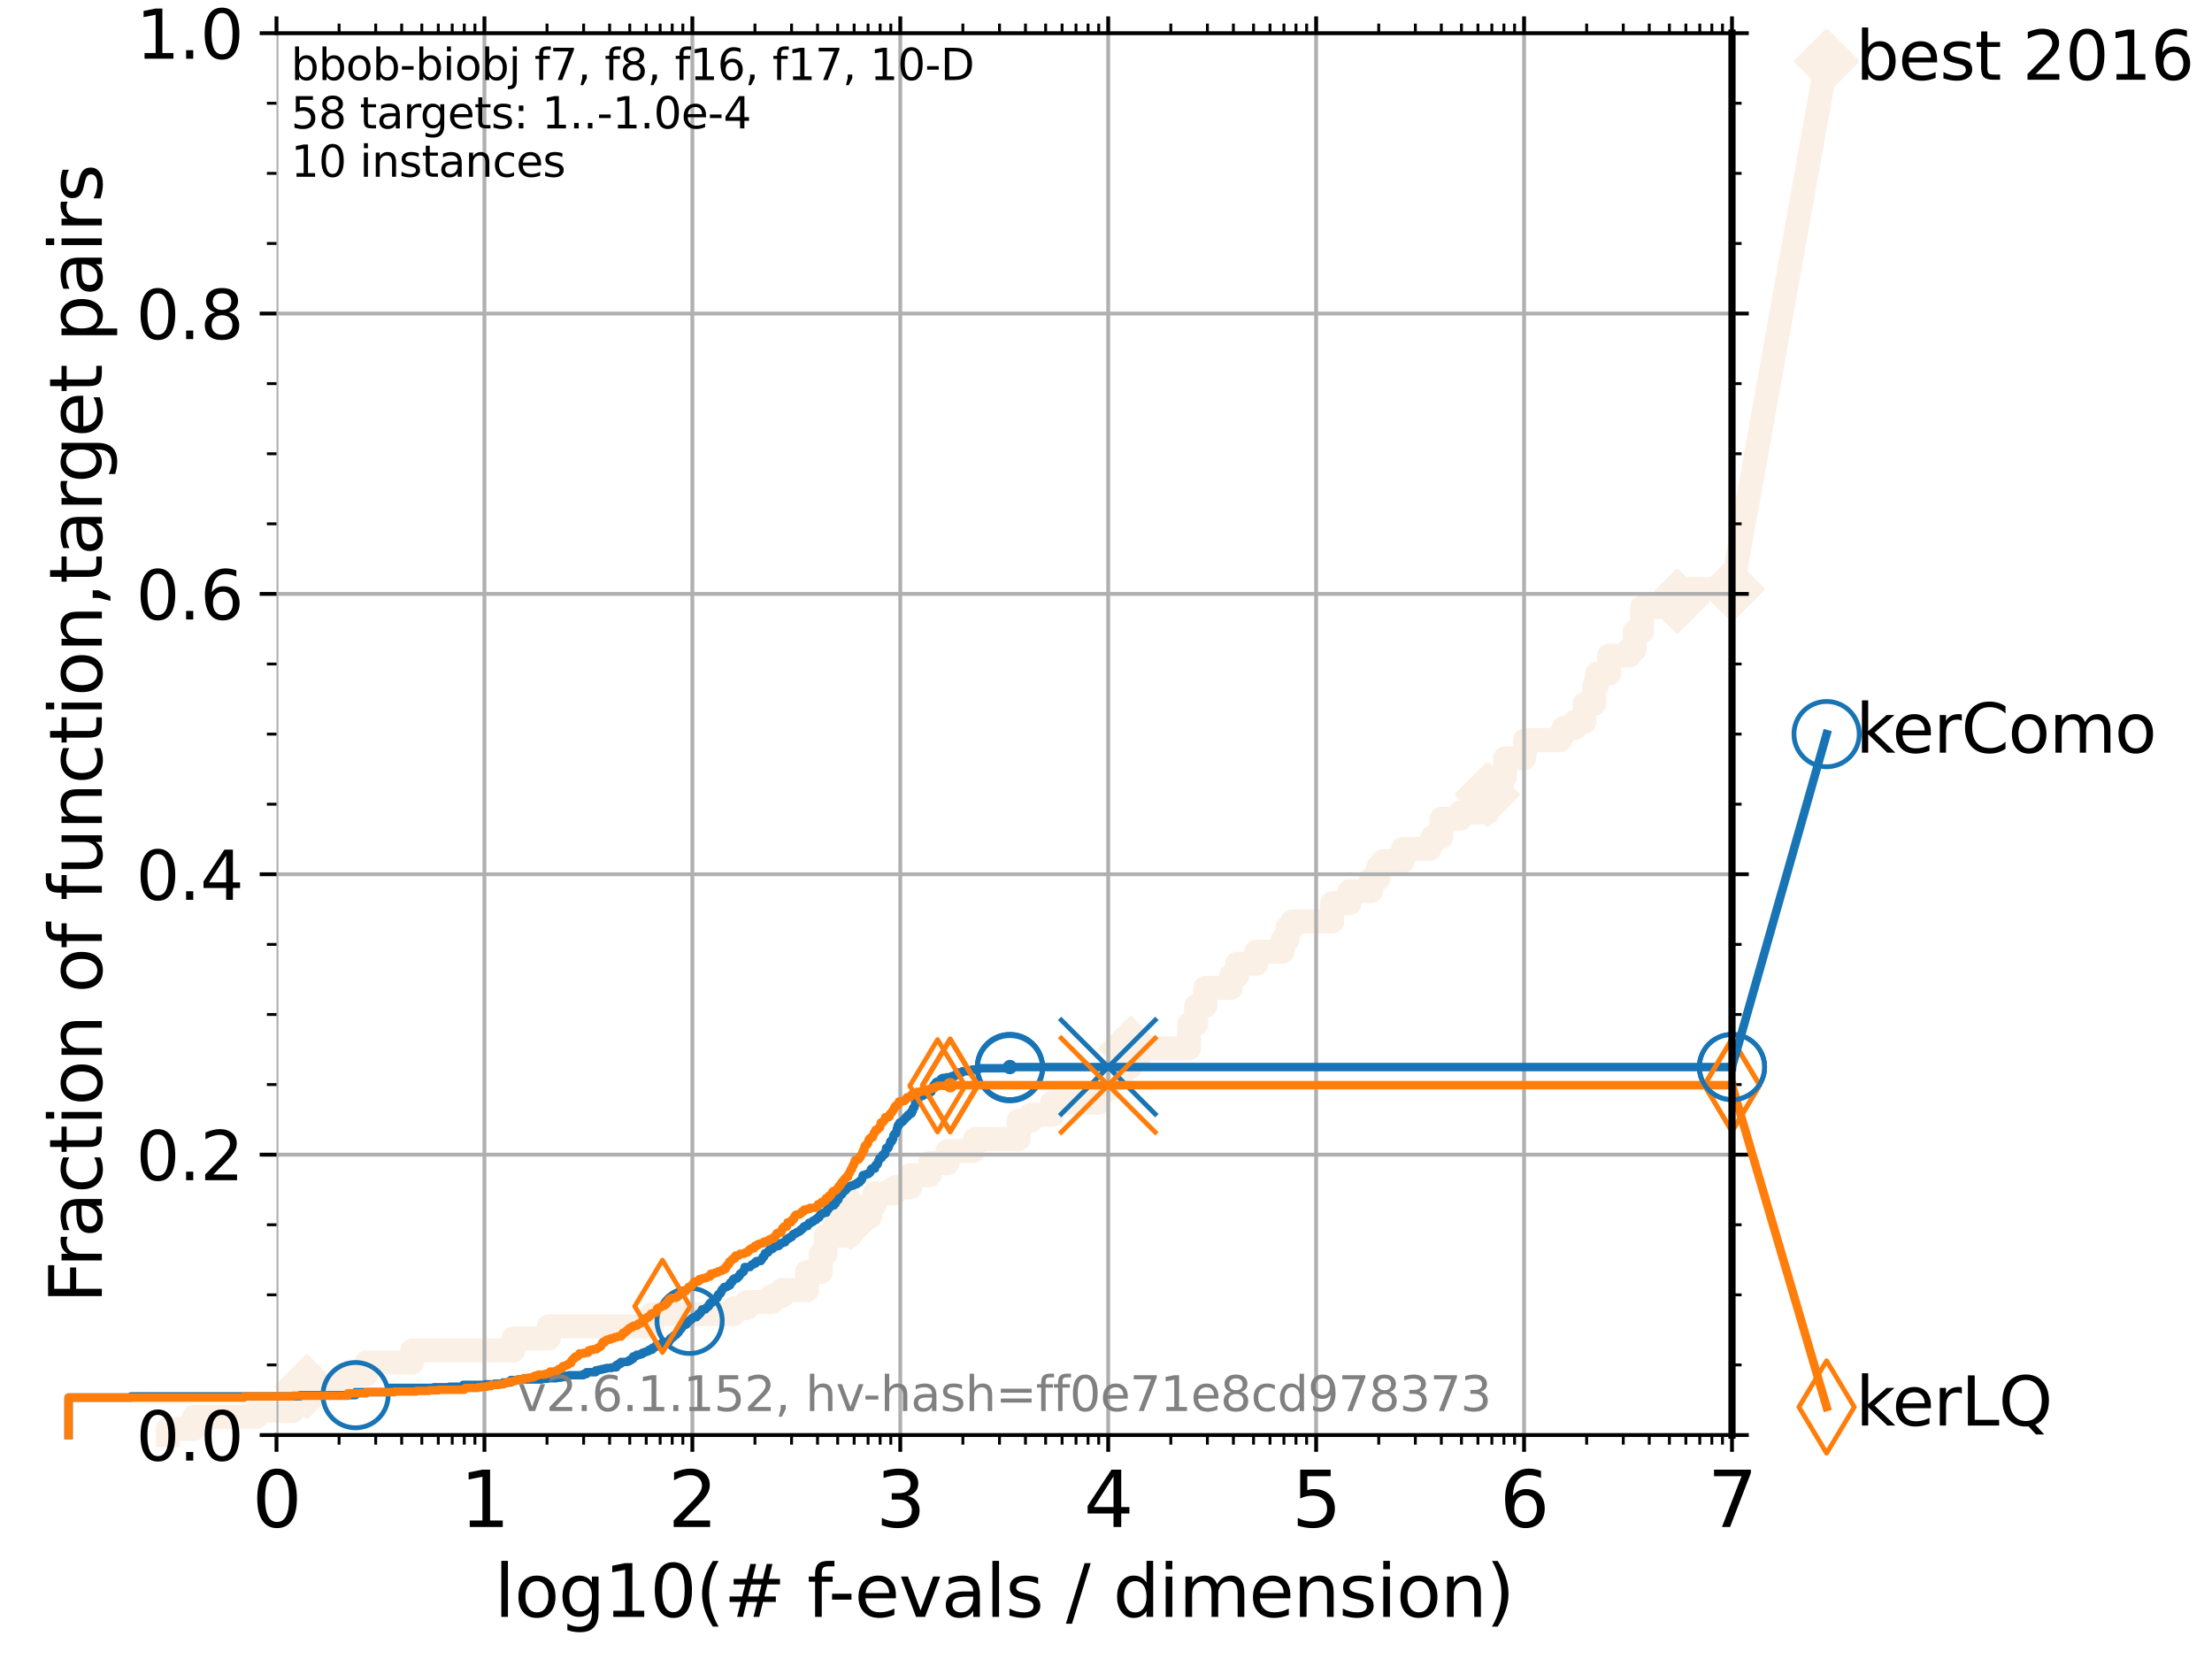 <?xml version="1.0" encoding="utf-8" standalone="no"?>
<!DOCTYPE svg PUBLIC "-//W3C//DTD SVG 1.1//EN"
  "http://www.w3.org/Graphics/SVG/1.1/DTD/svg11.dtd">
<svg xmlns:xlink="http://www.w3.org/1999/xlink" width="460.8pt" height="345.6pt" viewBox="0 0 460.8 345.6" xmlns="http://www.w3.org/2000/svg" version="1.1">
 <defs>
  <style type="text/css">*{stroke-linejoin: round; stroke-linecap: butt}</style>
 </defs>
 <g id="figure_1">
  <g id="patch_1">
   <path d="M 0 345.6 
L 460.8 345.6 
L 460.8 0 
L 0 0 
z
" style="fill: #ffffff"/>
  </g>
  <g id="axes_1">
   <g id="patch_2">
    <path d="M 57.6 298.944 
L 360.806 298.944 
L 360.806 6.912 
L 57.6 6.912 
z
" style="fill: #ffffff"/>
   </g>
   <g id="line2d_1">
    <path d="M 34.951 298.944 
L 34.951 297.685 
L 40.363 297.685 
L 40.363 295.168 
L 53.402 295.168 
L 53.402 293.909 
L 61.03 293.909 
L 61.03 291.391 
L 63.93 291.391 
L 63.93 288.874 
L 71.557 288.874 
L 71.557 286.356 
L 76.285 286.356 
L 76.285 283.839 
L 85.894 283.839 
L 85.894 281.321 
L 106.974 281.321 
L 106.974 278.804 
L 114.327 278.804 
L 114.327 276.286 
L 135.806 276.286 
L 135.806 273.769 
L 152.847 273.769 
L 152.847 272.51 
L 155.588 272.51 
L 155.588 271.251 
L 160.785 271.251 
L 160.785 269.993 
L 162.929 269.993 
L 162.929 268.734 
L 168.138 268.734 
L 168.138 264.958 
L 170.983 264.958 
L 170.983 261.181 
L 172.003 261.181 
L 172.003 257.405 
L 177.181 257.405 
L 177.181 253.629 
L 181.095 253.629 
L 181.095 251.111 
L 182.179 251.111 
L 182.179 248.594 
L 186.36 248.594 
L 186.36 247.335 
L 189.634 247.335 
L 189.634 244.817 
L 193.69 244.817 
L 193.69 242.3 
L 197.404 242.3 
L 197.404 239.782 
L 202.685 239.782 
L 202.685 238.524 
L 203.139 238.524 
L 203.139 237.265 
L 212.201 237.265 
L 212.201 233.489 
L 214.732 233.489 
L 214.732 232.23 
L 219.189 232.23 
L 219.189 229.712 
L 228.764 229.712 
L 228.764 227.195 
L 230.385 227.195 
L 230.385 224.677 
L 233.393 224.677 
L 233.393 222.16 
L 235.568 222.16 
L 235.568 218.383 
L 247.676 218.383 
L 247.749 213.348 
L 249.182 213.348 
L 249.182 209.572 
L 251.077 209.572 
L 251.077 205.796 
L 256.409 205.796 
L 256.409 203.278 
L 257.735 203.278 
L 257.735 200.761 
L 261.688 200.761 
L 261.688 198.243 
L 267.198 198.243 
L 267.198 195.726 
L 268.215 195.726 
L 268.215 193.208 
L 269.215 193.208 
L 269.215 191.95 
L 277.512 191.95 
L 277.512 188.173 
L 281.155 188.173 
L 281.155 185.656 
L 285.624 185.656 
L 285.624 183.138 
L 287.069 183.138 
L 287.069 180.621 
L 288.137 180.621 
L 288.137 179.362 
L 292.258 179.362 
L 292.258 176.844 
L 297.809 176.844 
L 297.809 175.586 
L 298.455 175.586 
L 298.455 174.327 
L 300.289 174.327 
L 300.289 170.551 
L 304.201 170.551 
L 304.201 169.292 
L 309.862 169.292 
L 309.862 165.516 
L 312.86 165.516 
L 312.86 161.739 
L 313.528 161.739 
L 313.528 157.963 
L 317.498 157.963 
L 317.498 156.704 
L 317.693 156.704 
L 317.693 154.187 
L 324.99 154.187 
L 324.99 152.928 
L 325.698 152.928 
L 325.698 151.669 
L 328.054 151.669 
L 328.054 150.41 
L 330.072 150.41 
L 330.072 146.634 
L 332.101 146.634 
L 332.101 142.858 
L 332.679 142.858 
L 332.679 140.34 
L 335.209 140.34 
L 335.209 136.564 
L 339.452 136.564 
L 339.452 135.305 
L 340.528 135.305 
L 340.528 131.529 
L 342.046 131.529 
L 342.09 126.494 
L 349.261 126.494 
L 349.261 125.235 
L 349.403 125.235 
L 349.403 122.718 
L 360.806 122.718 
L 360.806 122.718 
" style="fill: none; stroke: #faf0e6; stroke-width: 5; stroke-linecap: square"/>
   </g>
   <g id="line2d_2">
    <defs>
     <path id="me7e212383a" d="M -0 6.223 
L 6.223 0 
L 0 -6.223 
L -6.223 -0 
z
" style="stroke: #faf0e6; stroke-linejoin: miter"/>
    </defs>
    <g>
     <use xlink:href="#me7e212383a" x="63.93" y="288.874" style="fill: #faf0e6; stroke: #faf0e6; stroke-linejoin: miter"/>
     <use xlink:href="#me7e212383a" x="177.181" y="253.629" style="fill: #faf0e6; stroke: #faf0e6; stroke-linejoin: miter"/>
     <use xlink:href="#me7e212383a" x="235.568" y="218.383" style="fill: #faf0e6; stroke: #faf0e6; stroke-linejoin: miter"/>
     <use xlink:href="#me7e212383a" x="309.862" y="165.516" style="fill: #faf0e6; stroke: #faf0e6; stroke-linejoin: miter"/>
     <use xlink:href="#me7e212383a" x="349.403" y="125.235" style="fill: #faf0e6; stroke: #faf0e6; stroke-linejoin: miter"/>
     <use xlink:href="#me7e212383a" x="360.806" y="122.718" style="fill: #faf0e6; stroke: #faf0e6; stroke-linejoin: miter"/>
    </g>
   </g>
   <g id="line2d_3">
    <path style="fill: none; stroke: #faf0e6; stroke-width: 5; stroke-linecap: square"/>
    <g/>
   </g>
   <g id="line2d_4">
    <path d="M 360.806 122.718 
L 380.515 12.753 
" style="fill: none; stroke: #faf0e6; stroke-width: 5; stroke-linecap: square"/>
    <g>
     <use xlink:href="#me7e212383a" x="360.806" y="122.718" style="fill: #faf0e6; stroke: #faf0e6; stroke-linejoin: miter"/>
     <use xlink:href="#me7e212383a" x="380.515" y="12.753" style="fill: #faf0e6; stroke: #faf0e6; stroke-linejoin: miter"/>
    </g>
   </g>
   <g id="matplotlib.axis_1">
    <g id="xtick_1">
     <g id="line2d_5">
      <path d="M 57.6 298.944 
L 57.6 6.912 
" clip-path="url(#p50d560230a)" style="fill: none; stroke: #b0b0b0; stroke-width: 0.8; stroke-linecap: square"/>
     </g>
     <g id="line2d_6">
      <defs>
       <path id="m92173ceb8e" d="M 0 0 
L 0 3.5 
" style="stroke: #000000; stroke-width: 0.8"/>
      </defs>
      <g>
       <use xlink:href="#m92173ceb8e" x="57.6" y="298.944" style="stroke: #000000; stroke-width: 0.8"/>
      </g>
     </g>
     <g id="line2d_7">
      <defs>
       <path id="me423657e30" d="M 0 0 
L 0 -3.5 
" style="stroke: #000000; stroke-width: 0.8"/>
      </defs>
      <g>
       <use xlink:href="#me423657e30" x="57.6" y="6.912" style="stroke: #000000; stroke-width: 0.8"/>
      </g>
     </g>
     <g id="text_1">
      <!-- 0 -->
      <g transform="translate(52.51 318.101) scale(0.16 -0.16)">
       <defs>
        <path id="DejaVuSans-30" d="M 2034 4250 
Q 1547 4250 1301 3770 
Q 1056 3291 1056 2328 
Q 1056 1369 1301 889 
Q 1547 409 2034 409 
Q 2525 409 2770 889 
Q 3016 1369 3016 2328 
Q 3016 3291 2770 3770 
Q 2525 4250 2034 4250 
z
M 2034 4750 
Q 2819 4750 3233 4129 
Q 3647 3509 3647 2328 
Q 3647 1150 3233 529 
Q 2819 -91 2034 -91 
Q 1250 -91 836 529 
Q 422 1150 422 2328 
Q 422 3509 836 4129 
Q 1250 4750 2034 4750 
z
" transform="scale(0.016)"/>
       </defs>
       <use xlink:href="#DejaVuSans-30"/>
      </g>
     </g>
    </g>
    <g id="xtick_2">
     <g id="line2d_8">
      <path d="M 100.915 298.944 
L 100.915 6.912 
" clip-path="url(#p50d560230a)" style="fill: none; stroke: #b0b0b0; stroke-width: 0.8; stroke-linecap: square"/>
     </g>
     <g id="line2d_9">
      <g>
       <use xlink:href="#m92173ceb8e" x="100.915" y="298.944" style="stroke: #000000; stroke-width: 0.8"/>
      </g>
     </g>
     <g id="line2d_10">
      <g>
       <use xlink:href="#me423657e30" x="100.915" y="6.912" style="stroke: #000000; stroke-width: 0.8"/>
      </g>
     </g>
     <g id="text_2">
      <!-- 1 -->
      <g transform="translate(95.825 318.101) scale(0.16 -0.16)">
       <defs>
        <path id="DejaVuSans-31" d="M 794 531 
L 1825 531 
L 1825 4091 
L 703 3866 
L 703 4441 
L 1819 4666 
L 2450 4666 
L 2450 531 
L 3481 531 
L 3481 0 
L 794 0 
L 794 531 
z
" transform="scale(0.016)"/>
       </defs>
       <use xlink:href="#DejaVuSans-31"/>
      </g>
     </g>
    </g>
    <g id="xtick_3">
     <g id="line2d_11">
      <path d="M 144.23 298.944 
L 144.23 6.912 
" clip-path="url(#p50d560230a)" style="fill: none; stroke: #b0b0b0; stroke-width: 0.8; stroke-linecap: square"/>
     </g>
     <g id="line2d_12">
      <g>
       <use xlink:href="#m92173ceb8e" x="144.23" y="298.944" style="stroke: #000000; stroke-width: 0.8"/>
      </g>
     </g>
     <g id="line2d_13">
      <g>
       <use xlink:href="#me423657e30" x="144.23" y="6.912" style="stroke: #000000; stroke-width: 0.8"/>
      </g>
     </g>
     <g id="text_3">
      <!-- 2 -->
      <g transform="translate(139.14 318.101) scale(0.16 -0.16)">
       <defs>
        <path id="DejaVuSans-32" d="M 1228 531 
L 3431 531 
L 3431 0 
L 469 0 
L 469 531 
Q 828 903 1448 1529 
Q 2069 2156 2228 2338 
Q 2531 2678 2651 2914 
Q 2772 3150 2772 3378 
Q 2772 3750 2511 3984 
Q 2250 4219 1831 4219 
Q 1534 4219 1204 4116 
Q 875 4013 500 3803 
L 500 4441 
Q 881 4594 1212 4672 
Q 1544 4750 1819 4750 
Q 2544 4750 2975 4387 
Q 3406 4025 3406 3419 
Q 3406 3131 3298 2873 
Q 3191 2616 2906 2266 
Q 2828 2175 2409 1742 
Q 1991 1309 1228 531 
z
" transform="scale(0.016)"/>
       </defs>
       <use xlink:href="#DejaVuSans-32"/>
      </g>
     </g>
    </g>
    <g id="xtick_4">
     <g id="line2d_14">
      <path d="M 187.546 298.944 
L 187.546 6.912 
" clip-path="url(#p50d560230a)" style="fill: none; stroke: #b0b0b0; stroke-width: 0.8; stroke-linecap: square"/>
     </g>
     <g id="line2d_15">
      <g>
       <use xlink:href="#m92173ceb8e" x="187.546" y="298.944" style="stroke: #000000; stroke-width: 0.8"/>
      </g>
     </g>
     <g id="line2d_16">
      <g>
       <use xlink:href="#me423657e30" x="187.546" y="6.912" style="stroke: #000000; stroke-width: 0.8"/>
      </g>
     </g>
     <g id="text_4">
      <!-- 3 -->
      <g transform="translate(182.456 318.101) scale(0.16 -0.16)">
       <defs>
        <path id="DejaVuSans-33" d="M 2597 2516 
Q 3050 2419 3304 2112 
Q 3559 1806 3559 1356 
Q 3559 666 3084 287 
Q 2609 -91 1734 -91 
Q 1441 -91 1130 -33 
Q 819 25 488 141 
L 488 750 
Q 750 597 1062 519 
Q 1375 441 1716 441 
Q 2309 441 2620 675 
Q 2931 909 2931 1356 
Q 2931 1769 2642 2001 
Q 2353 2234 1838 2234 
L 1294 2234 
L 1294 2753 
L 1863 2753 
Q 2328 2753 2575 2939 
Q 2822 3125 2822 3475 
Q 2822 3834 2567 4026 
Q 2313 4219 1838 4219 
Q 1578 4219 1281 4162 
Q 984 4106 628 3988 
L 628 4550 
Q 988 4650 1302 4700 
Q 1616 4750 1894 4750 
Q 2613 4750 3031 4423 
Q 3450 4097 3450 3541 
Q 3450 3153 3228 2886 
Q 3006 2619 2597 2516 
z
" transform="scale(0.016)"/>
       </defs>
       <use xlink:href="#DejaVuSans-33"/>
      </g>
     </g>
    </g>
    <g id="xtick_5">
     <g id="line2d_17">
      <path d="M 230.861 298.944 
L 230.861 6.912 
" clip-path="url(#p50d560230a)" style="fill: none; stroke: #b0b0b0; stroke-width: 0.8; stroke-linecap: square"/>
     </g>
     <g id="line2d_18">
      <g>
       <use xlink:href="#m92173ceb8e" x="230.861" y="298.944" style="stroke: #000000; stroke-width: 0.8"/>
      </g>
     </g>
     <g id="line2d_19">
      <g>
       <use xlink:href="#me423657e30" x="230.861" y="6.912" style="stroke: #000000; stroke-width: 0.8"/>
      </g>
     </g>
     <g id="text_5">
      <!-- 4 -->
      <g transform="translate(225.771 318.101) scale(0.16 -0.16)">
       <defs>
        <path id="DejaVuSans-34" d="M 2419 4116 
L 825 1625 
L 2419 1625 
L 2419 4116 
z
M 2253 4666 
L 3047 4666 
L 3047 1625 
L 3713 1625 
L 3713 1100 
L 3047 1100 
L 3047 0 
L 2419 0 
L 2419 1100 
L 313 1100 
L 313 1709 
L 2253 4666 
z
" transform="scale(0.016)"/>
       </defs>
       <use xlink:href="#DejaVuSans-34"/>
      </g>
     </g>
    </g>
    <g id="xtick_6">
     <g id="line2d_20">
      <path d="M 274.176 298.944 
L 274.176 6.912 
" clip-path="url(#p50d560230a)" style="fill: none; stroke: #b0b0b0; stroke-width: 0.8; stroke-linecap: square"/>
     </g>
     <g id="line2d_21">
      <g>
       <use xlink:href="#m92173ceb8e" x="274.176" y="298.944" style="stroke: #000000; stroke-width: 0.8"/>
      </g>
     </g>
     <g id="line2d_22">
      <g>
       <use xlink:href="#me423657e30" x="274.176" y="6.912" style="stroke: #000000; stroke-width: 0.8"/>
      </g>
     </g>
     <g id="text_6">
      <!-- 5 -->
      <g transform="translate(269.086 318.101) scale(0.16 -0.16)">
       <defs>
        <path id="DejaVuSans-35" d="M 691 4666 
L 3169 4666 
L 3169 4134 
L 1269 4134 
L 1269 2991 
Q 1406 3038 1543 3061 
Q 1681 3084 1819 3084 
Q 2600 3084 3056 2656 
Q 3513 2228 3513 1497 
Q 3513 744 3044 326 
Q 2575 -91 1722 -91 
Q 1428 -91 1123 -41 
Q 819 9 494 109 
L 494 744 
Q 775 591 1075 516 
Q 1375 441 1709 441 
Q 2250 441 2565 725 
Q 2881 1009 2881 1497 
Q 2881 1984 2565 2268 
Q 2250 2553 1709 2553 
Q 1456 2553 1204 2497 
Q 953 2441 691 2322 
L 691 4666 
z
" transform="scale(0.016)"/>
       </defs>
       <use xlink:href="#DejaVuSans-35"/>
      </g>
     </g>
    </g>
    <g id="xtick_7">
     <g id="line2d_23">
      <path d="M 317.491 298.944 
L 317.491 6.912 
" clip-path="url(#p50d560230a)" style="fill: none; stroke: #b0b0b0; stroke-width: 0.8; stroke-linecap: square"/>
     </g>
     <g id="line2d_24">
      <g>
       <use xlink:href="#m92173ceb8e" x="317.491" y="298.944" style="stroke: #000000; stroke-width: 0.8"/>
      </g>
     </g>
     <g id="line2d_25">
      <g>
       <use xlink:href="#me423657e30" x="317.491" y="6.912" style="stroke: #000000; stroke-width: 0.8"/>
      </g>
     </g>
     <g id="text_7">
      <!-- 6 -->
      <g transform="translate(312.401 318.101) scale(0.16 -0.16)">
       <defs>
        <path id="DejaVuSans-36" d="M 2113 2584 
Q 1688 2584 1439 2293 
Q 1191 2003 1191 1497 
Q 1191 994 1439 701 
Q 1688 409 2113 409 
Q 2538 409 2786 701 
Q 3034 994 3034 1497 
Q 3034 2003 2786 2293 
Q 2538 2584 2113 2584 
z
M 3366 4563 
L 3366 3988 
Q 3128 4100 2886 4159 
Q 2644 4219 2406 4219 
Q 1781 4219 1451 3797 
Q 1122 3375 1075 2522 
Q 1259 2794 1537 2939 
Q 1816 3084 2150 3084 
Q 2853 3084 3261 2657 
Q 3669 2231 3669 1497 
Q 3669 778 3244 343 
Q 2819 -91 2113 -91 
Q 1303 -91 875 529 
Q 447 1150 447 2328 
Q 447 3434 972 4092 
Q 1497 4750 2381 4750 
Q 2619 4750 2861 4703 
Q 3103 4656 3366 4563 
z
" transform="scale(0.016)"/>
       </defs>
       <use xlink:href="#DejaVuSans-36"/>
      </g>
     </g>
    </g>
    <g id="xtick_8">
     <g id="line2d_26">
      <path d="M 360.806 298.944 
L 360.806 6.912 
" clip-path="url(#p50d560230a)" style="fill: none; stroke: #b0b0b0; stroke-width: 0.8; stroke-linecap: square"/>
     </g>
     <g id="line2d_27">
      <g>
       <use xlink:href="#m92173ceb8e" x="360.806" y="298.944" style="stroke: #000000; stroke-width: 0.8"/>
      </g>
     </g>
     <g id="line2d_28">
      <g>
       <use xlink:href="#me423657e30" x="360.806" y="6.912" style="stroke: #000000; stroke-width: 0.8"/>
      </g>
     </g>
     <g id="text_8">
      <!-- 7 -->
      <g transform="translate(355.716 318.101) scale(0.16 -0.16)">
       <defs>
        <path id="DejaVuSans-37" d="M 525 4666 
L 3525 4666 
L 3525 4397 
L 1831 0 
L 1172 0 
L 2766 4134 
L 525 4134 
L 525 4666 
z
" transform="scale(0.016)"/>
       </defs>
       <use xlink:href="#DejaVuSans-37"/>
      </g>
     </g>
    </g>
    <g id="xtick_9">
     <g id="line2d_29">
      <defs>
       <path id="mca1135219d" d="M 0 0 
L 0 2 
" style="stroke: #000000; stroke-width: 0.6"/>
      </defs>
      <g>
       <use xlink:href="#mca1135219d" x="70.639" y="298.944" style="stroke: #000000; stroke-width: 0.6"/>
      </g>
     </g>
     <g id="line2d_30">
      <defs>
       <path id="m654d6124d5" d="M 0 0 
L 0 -2 
" style="stroke: #000000; stroke-width: 0.6"/>
      </defs>
      <g>
       <use xlink:href="#m654d6124d5" x="70.639" y="6.912" style="stroke: #000000; stroke-width: 0.6"/>
      </g>
     </g>
    </g>
    <g id="xtick_10">
     <g id="line2d_31">
      <g>
       <use xlink:href="#mca1135219d" x="78.267" y="298.944" style="stroke: #000000; stroke-width: 0.6"/>
      </g>
     </g>
     <g id="line2d_32">
      <g>
       <use xlink:href="#m654d6124d5" x="78.267" y="6.912" style="stroke: #000000; stroke-width: 0.6"/>
      </g>
     </g>
    </g>
    <g id="xtick_11">
     <g id="line2d_33">
      <g>
       <use xlink:href="#mca1135219d" x="83.678" y="298.944" style="stroke: #000000; stroke-width: 0.6"/>
      </g>
     </g>
     <g id="line2d_34">
      <g>
       <use xlink:href="#m654d6124d5" x="83.678" y="6.912" style="stroke: #000000; stroke-width: 0.6"/>
      </g>
     </g>
    </g>
    <g id="xtick_12">
     <g id="line2d_35">
      <g>
       <use xlink:href="#mca1135219d" x="87.876" y="298.944" style="stroke: #000000; stroke-width: 0.6"/>
      </g>
     </g>
     <g id="line2d_36">
      <g>
       <use xlink:href="#m654d6124d5" x="87.876" y="6.912" style="stroke: #000000; stroke-width: 0.6"/>
      </g>
     </g>
    </g>
    <g id="xtick_13">
     <g id="line2d_37">
      <g>
       <use xlink:href="#mca1135219d" x="91.306" y="298.944" style="stroke: #000000; stroke-width: 0.6"/>
      </g>
     </g>
     <g id="line2d_38">
      <g>
       <use xlink:href="#m654d6124d5" x="91.306" y="6.912" style="stroke: #000000; stroke-width: 0.6"/>
      </g>
     </g>
    </g>
    <g id="xtick_14">
     <g id="line2d_39">
      <g>
       <use xlink:href="#mca1135219d" x="94.206" y="298.944" style="stroke: #000000; stroke-width: 0.6"/>
      </g>
     </g>
     <g id="line2d_40">
      <g>
       <use xlink:href="#m654d6124d5" x="94.206" y="6.912" style="stroke: #000000; stroke-width: 0.6"/>
      </g>
     </g>
    </g>
    <g id="xtick_15">
     <g id="line2d_41">
      <g>
       <use xlink:href="#mca1135219d" x="96.718" y="298.944" style="stroke: #000000; stroke-width: 0.6"/>
      </g>
     </g>
     <g id="line2d_42">
      <g>
       <use xlink:href="#m654d6124d5" x="96.718" y="6.912" style="stroke: #000000; stroke-width: 0.6"/>
      </g>
     </g>
    </g>
    <g id="xtick_16">
     <g id="line2d_43">
      <g>
       <use xlink:href="#mca1135219d" x="98.933" y="298.944" style="stroke: #000000; stroke-width: 0.6"/>
      </g>
     </g>
     <g id="line2d_44">
      <g>
       <use xlink:href="#m654d6124d5" x="98.933" y="6.912" style="stroke: #000000; stroke-width: 0.6"/>
      </g>
     </g>
    </g>
    <g id="xtick_17">
     <g id="line2d_45">
      <g>
       <use xlink:href="#mca1135219d" x="113.954" y="298.944" style="stroke: #000000; stroke-width: 0.6"/>
      </g>
     </g>
     <g id="line2d_46">
      <g>
       <use xlink:href="#m654d6124d5" x="113.954" y="6.912" style="stroke: #000000; stroke-width: 0.6"/>
      </g>
     </g>
    </g>
    <g id="xtick_18">
     <g id="line2d_47">
      <g>
       <use xlink:href="#mca1135219d" x="121.582" y="298.944" style="stroke: #000000; stroke-width: 0.6"/>
      </g>
     </g>
     <g id="line2d_48">
      <g>
       <use xlink:href="#m654d6124d5" x="121.582" y="6.912" style="stroke: #000000; stroke-width: 0.6"/>
      </g>
     </g>
    </g>
    <g id="xtick_19">
     <g id="line2d_49">
      <g>
       <use xlink:href="#mca1135219d" x="126.994" y="298.944" style="stroke: #000000; stroke-width: 0.6"/>
      </g>
     </g>
     <g id="line2d_50">
      <g>
       <use xlink:href="#m654d6124d5" x="126.994" y="6.912" style="stroke: #000000; stroke-width: 0.6"/>
      </g>
     </g>
    </g>
    <g id="xtick_20">
     <g id="line2d_51">
      <g>
       <use xlink:href="#mca1135219d" x="131.191" y="298.944" style="stroke: #000000; stroke-width: 0.6"/>
      </g>
     </g>
     <g id="line2d_52">
      <g>
       <use xlink:href="#m654d6124d5" x="131.191" y="6.912" style="stroke: #000000; stroke-width: 0.6"/>
      </g>
     </g>
    </g>
    <g id="xtick_21">
     <g id="line2d_53">
      <g>
       <use xlink:href="#mca1135219d" x="134.621" y="298.944" style="stroke: #000000; stroke-width: 0.6"/>
      </g>
     </g>
     <g id="line2d_54">
      <g>
       <use xlink:href="#m654d6124d5" x="134.621" y="6.912" style="stroke: #000000; stroke-width: 0.6"/>
      </g>
     </g>
    </g>
    <g id="xtick_22">
     <g id="line2d_55">
      <g>
       <use xlink:href="#mca1135219d" x="137.521" y="298.944" style="stroke: #000000; stroke-width: 0.6"/>
      </g>
     </g>
     <g id="line2d_56">
      <g>
       <use xlink:href="#m654d6124d5" x="137.521" y="6.912" style="stroke: #000000; stroke-width: 0.6"/>
      </g>
     </g>
    </g>
    <g id="xtick_23">
     <g id="line2d_57">
      <g>
       <use xlink:href="#mca1135219d" x="140.033" y="298.944" style="stroke: #000000; stroke-width: 0.6"/>
      </g>
     </g>
     <g id="line2d_58">
      <g>
       <use xlink:href="#m654d6124d5" x="140.033" y="6.912" style="stroke: #000000; stroke-width: 0.6"/>
      </g>
     </g>
    </g>
    <g id="xtick_24">
     <g id="line2d_59">
      <g>
       <use xlink:href="#mca1135219d" x="142.248" y="298.944" style="stroke: #000000; stroke-width: 0.6"/>
      </g>
     </g>
     <g id="line2d_60">
      <g>
       <use xlink:href="#m654d6124d5" x="142.248" y="6.912" style="stroke: #000000; stroke-width: 0.6"/>
      </g>
     </g>
    </g>
    <g id="xtick_25">
     <g id="line2d_61">
      <g>
       <use xlink:href="#mca1135219d" x="157.27" y="298.944" style="stroke: #000000; stroke-width: 0.6"/>
      </g>
     </g>
     <g id="line2d_62">
      <g>
       <use xlink:href="#m654d6124d5" x="157.27" y="6.912" style="stroke: #000000; stroke-width: 0.6"/>
      </g>
     </g>
    </g>
    <g id="xtick_26">
     <g id="line2d_63">
      <g>
       <use xlink:href="#mca1135219d" x="164.897" y="298.944" style="stroke: #000000; stroke-width: 0.6"/>
      </g>
     </g>
     <g id="line2d_64">
      <g>
       <use xlink:href="#m654d6124d5" x="164.897" y="6.912" style="stroke: #000000; stroke-width: 0.6"/>
      </g>
     </g>
    </g>
    <g id="xtick_27">
     <g id="line2d_65">
      <g>
       <use xlink:href="#mca1135219d" x="170.309" y="298.944" style="stroke: #000000; stroke-width: 0.6"/>
      </g>
     </g>
     <g id="line2d_66">
      <g>
       <use xlink:href="#m654d6124d5" x="170.309" y="6.912" style="stroke: #000000; stroke-width: 0.6"/>
      </g>
     </g>
    </g>
    <g id="xtick_28">
     <g id="line2d_67">
      <g>
       <use xlink:href="#mca1135219d" x="174.506" y="298.944" style="stroke: #000000; stroke-width: 0.6"/>
      </g>
     </g>
     <g id="line2d_68">
      <g>
       <use xlink:href="#m654d6124d5" x="174.506" y="6.912" style="stroke: #000000; stroke-width: 0.6"/>
      </g>
     </g>
    </g>
    <g id="xtick_29">
     <g id="line2d_69">
      <g>
       <use xlink:href="#mca1135219d" x="177.936" y="298.944" style="stroke: #000000; stroke-width: 0.6"/>
      </g>
     </g>
     <g id="line2d_70">
      <g>
       <use xlink:href="#m654d6124d5" x="177.936" y="6.912" style="stroke: #000000; stroke-width: 0.6"/>
      </g>
     </g>
    </g>
    <g id="xtick_30">
     <g id="line2d_71">
      <g>
       <use xlink:href="#mca1135219d" x="180.836" y="298.944" style="stroke: #000000; stroke-width: 0.6"/>
      </g>
     </g>
     <g id="line2d_72">
      <g>
       <use xlink:href="#m654d6124d5" x="180.836" y="6.912" style="stroke: #000000; stroke-width: 0.6"/>
      </g>
     </g>
    </g>
    <g id="xtick_31">
     <g id="line2d_73">
      <g>
       <use xlink:href="#mca1135219d" x="183.348" y="298.944" style="stroke: #000000; stroke-width: 0.6"/>
      </g>
     </g>
     <g id="line2d_74">
      <g>
       <use xlink:href="#m654d6124d5" x="183.348" y="6.912" style="stroke: #000000; stroke-width: 0.6"/>
      </g>
     </g>
    </g>
    <g id="xtick_32">
     <g id="line2d_75">
      <g>
       <use xlink:href="#mca1135219d" x="185.564" y="298.944" style="stroke: #000000; stroke-width: 0.6"/>
      </g>
     </g>
     <g id="line2d_76">
      <g>
       <use xlink:href="#m654d6124d5" x="185.564" y="6.912" style="stroke: #000000; stroke-width: 0.6"/>
      </g>
     </g>
    </g>
    <g id="xtick_33">
     <g id="line2d_77">
      <g>
       <use xlink:href="#mca1135219d" x="200.585" y="298.944" style="stroke: #000000; stroke-width: 0.6"/>
      </g>
     </g>
     <g id="line2d_78">
      <g>
       <use xlink:href="#m654d6124d5" x="200.585" y="6.912" style="stroke: #000000; stroke-width: 0.6"/>
      </g>
     </g>
    </g>
    <g id="xtick_34">
     <g id="line2d_79">
      <g>
       <use xlink:href="#mca1135219d" x="208.212" y="298.944" style="stroke: #000000; stroke-width: 0.6"/>
      </g>
     </g>
     <g id="line2d_80">
      <g>
       <use xlink:href="#m654d6124d5" x="208.212" y="6.912" style="stroke: #000000; stroke-width: 0.6"/>
      </g>
     </g>
    </g>
    <g id="xtick_35">
     <g id="line2d_81">
      <g>
       <use xlink:href="#mca1135219d" x="213.624" y="298.944" style="stroke: #000000; stroke-width: 0.6"/>
      </g>
     </g>
     <g id="line2d_82">
      <g>
       <use xlink:href="#m654d6124d5" x="213.624" y="6.912" style="stroke: #000000; stroke-width: 0.6"/>
      </g>
     </g>
    </g>
    <g id="xtick_36">
     <g id="line2d_83">
      <g>
       <use xlink:href="#mca1135219d" x="217.822" y="298.944" style="stroke: #000000; stroke-width: 0.6"/>
      </g>
     </g>
     <g id="line2d_84">
      <g>
       <use xlink:href="#m654d6124d5" x="217.822" y="6.912" style="stroke: #000000; stroke-width: 0.6"/>
      </g>
     </g>
    </g>
    <g id="xtick_37">
     <g id="line2d_85">
      <g>
       <use xlink:href="#mca1135219d" x="221.251" y="298.944" style="stroke: #000000; stroke-width: 0.6"/>
      </g>
     </g>
     <g id="line2d_86">
      <g>
       <use xlink:href="#m654d6124d5" x="221.251" y="6.912" style="stroke: #000000; stroke-width: 0.6"/>
      </g>
     </g>
    </g>
    <g id="xtick_38">
     <g id="line2d_87">
      <g>
       <use xlink:href="#mca1135219d" x="224.151" y="298.944" style="stroke: #000000; stroke-width: 0.6"/>
      </g>
     </g>
     <g id="line2d_88">
      <g>
       <use xlink:href="#m654d6124d5" x="224.151" y="6.912" style="stroke: #000000; stroke-width: 0.6"/>
      </g>
     </g>
    </g>
    <g id="xtick_39">
     <g id="line2d_89">
      <g>
       <use xlink:href="#mca1135219d" x="226.663" y="298.944" style="stroke: #000000; stroke-width: 0.6"/>
      </g>
     </g>
     <g id="line2d_90">
      <g>
       <use xlink:href="#m654d6124d5" x="226.663" y="6.912" style="stroke: #000000; stroke-width: 0.6"/>
      </g>
     </g>
    </g>
    <g id="xtick_40">
     <g id="line2d_91">
      <g>
       <use xlink:href="#mca1135219d" x="228.879" y="298.944" style="stroke: #000000; stroke-width: 0.6"/>
      </g>
     </g>
     <g id="line2d_92">
      <g>
       <use xlink:href="#m654d6124d5" x="228.879" y="6.912" style="stroke: #000000; stroke-width: 0.6"/>
      </g>
     </g>
    </g>
    <g id="xtick_41">
     <g id="line2d_93">
      <g>
       <use xlink:href="#mca1135219d" x="243.9" y="298.944" style="stroke: #000000; stroke-width: 0.6"/>
      </g>
     </g>
     <g id="line2d_94">
      <g>
       <use xlink:href="#m654d6124d5" x="243.9" y="6.912" style="stroke: #000000; stroke-width: 0.6"/>
      </g>
     </g>
    </g>
    <g id="xtick_42">
     <g id="line2d_95">
      <g>
       <use xlink:href="#mca1135219d" x="251.527" y="298.944" style="stroke: #000000; stroke-width: 0.6"/>
      </g>
     </g>
     <g id="line2d_96">
      <g>
       <use xlink:href="#m654d6124d5" x="251.527" y="6.912" style="stroke: #000000; stroke-width: 0.6"/>
      </g>
     </g>
    </g>
    <g id="xtick_43">
     <g id="line2d_97">
      <g>
       <use xlink:href="#mca1135219d" x="256.939" y="298.944" style="stroke: #000000; stroke-width: 0.6"/>
      </g>
     </g>
     <g id="line2d_98">
      <g>
       <use xlink:href="#m654d6124d5" x="256.939" y="6.912" style="stroke: #000000; stroke-width: 0.6"/>
      </g>
     </g>
    </g>
    <g id="xtick_44">
     <g id="line2d_99">
      <g>
       <use xlink:href="#mca1135219d" x="261.137" y="298.944" style="stroke: #000000; stroke-width: 0.6"/>
      </g>
     </g>
     <g id="line2d_100">
      <g>
       <use xlink:href="#m654d6124d5" x="261.137" y="6.912" style="stroke: #000000; stroke-width: 0.6"/>
      </g>
     </g>
    </g>
    <g id="xtick_45">
     <g id="line2d_101">
      <g>
       <use xlink:href="#mca1135219d" x="264.567" y="298.944" style="stroke: #000000; stroke-width: 0.6"/>
      </g>
     </g>
     <g id="line2d_102">
      <g>
       <use xlink:href="#m654d6124d5" x="264.567" y="6.912" style="stroke: #000000; stroke-width: 0.6"/>
      </g>
     </g>
    </g>
    <g id="xtick_46">
     <g id="line2d_103">
      <g>
       <use xlink:href="#mca1135219d" x="267.466" y="298.944" style="stroke: #000000; stroke-width: 0.6"/>
      </g>
     </g>
     <g id="line2d_104">
      <g>
       <use xlink:href="#m654d6124d5" x="267.466" y="6.912" style="stroke: #000000; stroke-width: 0.6"/>
      </g>
     </g>
    </g>
    <g id="xtick_47">
     <g id="line2d_105">
      <g>
       <use xlink:href="#mca1135219d" x="269.978" y="298.944" style="stroke: #000000; stroke-width: 0.6"/>
      </g>
     </g>
     <g id="line2d_106">
      <g>
       <use xlink:href="#m654d6124d5" x="269.978" y="6.912" style="stroke: #000000; stroke-width: 0.6"/>
      </g>
     </g>
    </g>
    <g id="xtick_48">
     <g id="line2d_107">
      <g>
       <use xlink:href="#mca1135219d" x="272.194" y="298.944" style="stroke: #000000; stroke-width: 0.6"/>
      </g>
     </g>
     <g id="line2d_108">
      <g>
       <use xlink:href="#m654d6124d5" x="272.194" y="6.912" style="stroke: #000000; stroke-width: 0.6"/>
      </g>
     </g>
    </g>
    <g id="xtick_49">
     <g id="line2d_109">
      <g>
       <use xlink:href="#mca1135219d" x="287.215" y="298.944" style="stroke: #000000; stroke-width: 0.6"/>
      </g>
     </g>
     <g id="line2d_110">
      <g>
       <use xlink:href="#m654d6124d5" x="287.215" y="6.912" style="stroke: #000000; stroke-width: 0.6"/>
      </g>
     </g>
    </g>
    <g id="xtick_50">
     <g id="line2d_111">
      <g>
       <use xlink:href="#mca1135219d" x="294.843" y="298.944" style="stroke: #000000; stroke-width: 0.6"/>
      </g>
     </g>
     <g id="line2d_112">
      <g>
       <use xlink:href="#m654d6124d5" x="294.843" y="6.912" style="stroke: #000000; stroke-width: 0.6"/>
      </g>
     </g>
    </g>
    <g id="xtick_51">
     <g id="line2d_113">
      <g>
       <use xlink:href="#mca1135219d" x="300.254" y="298.944" style="stroke: #000000; stroke-width: 0.6"/>
      </g>
     </g>
     <g id="line2d_114">
      <g>
       <use xlink:href="#m654d6124d5" x="300.254" y="6.912" style="stroke: #000000; stroke-width: 0.6"/>
      </g>
     </g>
    </g>
    <g id="xtick_52">
     <g id="line2d_115">
      <g>
       <use xlink:href="#mca1135219d" x="304.452" y="298.944" style="stroke: #000000; stroke-width: 0.6"/>
      </g>
     </g>
     <g id="line2d_116">
      <g>
       <use xlink:href="#m654d6124d5" x="304.452" y="6.912" style="stroke: #000000; stroke-width: 0.6"/>
      </g>
     </g>
    </g>
    <g id="xtick_53">
     <g id="line2d_117">
      <g>
       <use xlink:href="#mca1135219d" x="307.882" y="298.944" style="stroke: #000000; stroke-width: 0.6"/>
      </g>
     </g>
     <g id="line2d_118">
      <g>
       <use xlink:href="#m654d6124d5" x="307.882" y="6.912" style="stroke: #000000; stroke-width: 0.6"/>
      </g>
     </g>
    </g>
    <g id="xtick_54">
     <g id="line2d_119">
      <g>
       <use xlink:href="#mca1135219d" x="310.782" y="298.944" style="stroke: #000000; stroke-width: 0.6"/>
      </g>
     </g>
     <g id="line2d_120">
      <g>
       <use xlink:href="#m654d6124d5" x="310.782" y="6.912" style="stroke: #000000; stroke-width: 0.6"/>
      </g>
     </g>
    </g>
    <g id="xtick_55">
     <g id="line2d_121">
      <g>
       <use xlink:href="#mca1135219d" x="313.294" y="298.944" style="stroke: #000000; stroke-width: 0.6"/>
      </g>
     </g>
     <g id="line2d_122">
      <g>
       <use xlink:href="#m654d6124d5" x="313.294" y="6.912" style="stroke: #000000; stroke-width: 0.6"/>
      </g>
     </g>
    </g>
    <g id="xtick_56">
     <g id="line2d_123">
      <g>
       <use xlink:href="#mca1135219d" x="315.509" y="298.944" style="stroke: #000000; stroke-width: 0.6"/>
      </g>
     </g>
     <g id="line2d_124">
      <g>
       <use xlink:href="#m654d6124d5" x="315.509" y="6.912" style="stroke: #000000; stroke-width: 0.6"/>
      </g>
     </g>
    </g>
    <g id="xtick_57">
     <g id="line2d_125">
      <g>
       <use xlink:href="#mca1135219d" x="330.53" y="298.944" style="stroke: #000000; stroke-width: 0.6"/>
      </g>
     </g>
     <g id="line2d_126">
      <g>
       <use xlink:href="#m654d6124d5" x="330.53" y="6.912" style="stroke: #000000; stroke-width: 0.6"/>
      </g>
     </g>
    </g>
    <g id="xtick_58">
     <g id="line2d_127">
      <g>
       <use xlink:href="#mca1135219d" x="338.158" y="298.944" style="stroke: #000000; stroke-width: 0.6"/>
      </g>
     </g>
     <g id="line2d_128">
      <g>
       <use xlink:href="#m654d6124d5" x="338.158" y="6.912" style="stroke: #000000; stroke-width: 0.6"/>
      </g>
     </g>
    </g>
    <g id="xtick_59">
     <g id="line2d_129">
      <g>
       <use xlink:href="#mca1135219d" x="343.57" y="298.944" style="stroke: #000000; stroke-width: 0.6"/>
      </g>
     </g>
     <g id="line2d_130">
      <g>
       <use xlink:href="#m654d6124d5" x="343.57" y="6.912" style="stroke: #000000; stroke-width: 0.6"/>
      </g>
     </g>
    </g>
    <g id="xtick_60">
     <g id="line2d_131">
      <g>
       <use xlink:href="#mca1135219d" x="347.767" y="298.944" style="stroke: #000000; stroke-width: 0.6"/>
      </g>
     </g>
     <g id="line2d_132">
      <g>
       <use xlink:href="#m654d6124d5" x="347.767" y="6.912" style="stroke: #000000; stroke-width: 0.6"/>
      </g>
     </g>
    </g>
    <g id="xtick_61">
     <g id="line2d_133">
      <g>
       <use xlink:href="#mca1135219d" x="351.197" y="298.944" style="stroke: #000000; stroke-width: 0.6"/>
      </g>
     </g>
     <g id="line2d_134">
      <g>
       <use xlink:href="#m654d6124d5" x="351.197" y="6.912" style="stroke: #000000; stroke-width: 0.6"/>
      </g>
     </g>
    </g>
    <g id="xtick_62">
     <g id="line2d_135">
      <g>
       <use xlink:href="#mca1135219d" x="354.097" y="298.944" style="stroke: #000000; stroke-width: 0.6"/>
      </g>
     </g>
     <g id="line2d_136">
      <g>
       <use xlink:href="#m654d6124d5" x="354.097" y="6.912" style="stroke: #000000; stroke-width: 0.6"/>
      </g>
     </g>
    </g>
    <g id="xtick_63">
     <g id="line2d_137">
      <g>
       <use xlink:href="#mca1135219d" x="356.609" y="298.944" style="stroke: #000000; stroke-width: 0.6"/>
      </g>
     </g>
     <g id="line2d_138">
      <g>
       <use xlink:href="#m654d6124d5" x="356.609" y="6.912" style="stroke: #000000; stroke-width: 0.6"/>
      </g>
     </g>
    </g>
    <g id="xtick_64">
     <g id="line2d_139">
      <g>
       <use xlink:href="#mca1135219d" x="358.824" y="298.944" style="stroke: #000000; stroke-width: 0.6"/>
      </g>
     </g>
     <g id="line2d_140">
      <g>
       <use xlink:href="#m654d6124d5" x="358.824" y="6.912" style="stroke: #000000; stroke-width: 0.6"/>
      </g>
     </g>
    </g>
    <g id="text_9">
     <!-- log10(# f-evals / dimension) -->
     <g transform="translate(102.986 336.827) scale(0.15 -0.15)">
      <defs>
       <path id="DejaVuSans-6c" d="M 603 4863 
L 1178 4863 
L 1178 0 
L 603 0 
L 603 4863 
z
" transform="scale(0.016)"/>
       <path id="DejaVuSans-6f" d="M 1959 3097 
Q 1497 3097 1228 2736 
Q 959 2375 959 1747 
Q 959 1119 1226 758 
Q 1494 397 1959 397 
Q 2419 397 2687 759 
Q 2956 1122 2956 1747 
Q 2956 2369 2687 2733 
Q 2419 3097 1959 3097 
z
M 1959 3584 
Q 2709 3584 3137 3096 
Q 3566 2609 3566 1747 
Q 3566 888 3137 398 
Q 2709 -91 1959 -91 
Q 1206 -91 779 398 
Q 353 888 353 1747 
Q 353 2609 779 3096 
Q 1206 3584 1959 3584 
z
" transform="scale(0.016)"/>
       <path id="DejaVuSans-67" d="M 2906 1791 
Q 2906 2416 2648 2759 
Q 2391 3103 1925 3103 
Q 1463 3103 1205 2759 
Q 947 2416 947 1791 
Q 947 1169 1205 825 
Q 1463 481 1925 481 
Q 2391 481 2648 825 
Q 2906 1169 2906 1791 
z
M 3481 434 
Q 3481 -459 3084 -895 
Q 2688 -1331 1869 -1331 
Q 1566 -1331 1297 -1286 
Q 1028 -1241 775 -1147 
L 775 -588 
Q 1028 -725 1275 -790 
Q 1522 -856 1778 -856 
Q 2344 -856 2625 -561 
Q 2906 -266 2906 331 
L 2906 616 
Q 2728 306 2450 153 
Q 2172 0 1784 0 
Q 1141 0 747 490 
Q 353 981 353 1791 
Q 353 2603 747 3093 
Q 1141 3584 1784 3584 
Q 2172 3584 2450 3431 
Q 2728 3278 2906 2969 
L 2906 3500 
L 3481 3500 
L 3481 434 
z
" transform="scale(0.016)"/>
       <path id="DejaVuSans-28" d="M 1984 4856 
Q 1566 4138 1362 3434 
Q 1159 2731 1159 2009 
Q 1159 1288 1364 580 
Q 1569 -128 1984 -844 
L 1484 -844 
Q 1016 -109 783 600 
Q 550 1309 550 2009 
Q 550 2706 781 3412 
Q 1013 4119 1484 4856 
L 1984 4856 
z
" transform="scale(0.016)"/>
       <path id="DejaVuSans-23" d="M 3272 2816 
L 2363 2816 
L 2100 1772 
L 3016 1772 
L 3272 2816 
z
M 2803 4594 
L 2478 3297 
L 3391 3297 
L 3719 4594 
L 4219 4594 
L 3897 3297 
L 4872 3297 
L 4872 2816 
L 3775 2816 
L 3519 1772 
L 4513 1772 
L 4513 1294 
L 3397 1294 
L 3072 0 
L 2572 0 
L 2894 1294 
L 1978 1294 
L 1656 0 
L 1153 0 
L 1478 1294 
L 494 1294 
L 494 1772 
L 1594 1772 
L 1856 2816 
L 850 2816 
L 850 3297 
L 1978 3297 
L 2297 4594 
L 2803 4594 
z
" transform="scale(0.016)"/>
       <path id="DejaVuSans-20" transform="scale(0.016)"/>
       <path id="DejaVuSans-66" d="M 2375 4863 
L 2375 4384 
L 1825 4384 
Q 1516 4384 1395 4259 
Q 1275 4134 1275 3809 
L 1275 3500 
L 2222 3500 
L 2222 3053 
L 1275 3053 
L 1275 0 
L 697 0 
L 697 3053 
L 147 3053 
L 147 3500 
L 697 3500 
L 697 3744 
Q 697 4328 969 4595 
Q 1241 4863 1831 4863 
L 2375 4863 
z
" transform="scale(0.016)"/>
       <path id="DejaVuSans-2d" d="M 313 2009 
L 1997 2009 
L 1997 1497 
L 313 1497 
L 313 2009 
z
" transform="scale(0.016)"/>
       <path id="DejaVuSans-65" d="M 3597 1894 
L 3597 1613 
L 953 1613 
Q 991 1019 1311 708 
Q 1631 397 2203 397 
Q 2534 397 2845 478 
Q 3156 559 3463 722 
L 3463 178 
Q 3153 47 2828 -22 
Q 2503 -91 2169 -91 
Q 1331 -91 842 396 
Q 353 884 353 1716 
Q 353 2575 817 3079 
Q 1281 3584 2069 3584 
Q 2775 3584 3186 3129 
Q 3597 2675 3597 1894 
z
M 3022 2063 
Q 3016 2534 2758 2815 
Q 2500 3097 2075 3097 
Q 1594 3097 1305 2825 
Q 1016 2553 972 2059 
L 3022 2063 
z
" transform="scale(0.016)"/>
       <path id="DejaVuSans-76" d="M 191 3500 
L 800 3500 
L 1894 563 
L 2988 3500 
L 3597 3500 
L 2284 0 
L 1503 0 
L 191 3500 
z
" transform="scale(0.016)"/>
       <path id="DejaVuSans-61" d="M 2194 1759 
Q 1497 1759 1228 1600 
Q 959 1441 959 1056 
Q 959 750 1161 570 
Q 1363 391 1709 391 
Q 2188 391 2477 730 
Q 2766 1069 2766 1631 
L 2766 1759 
L 2194 1759 
z
M 3341 1997 
L 3341 0 
L 2766 0 
L 2766 531 
Q 2569 213 2275 61 
Q 1981 -91 1556 -91 
Q 1019 -91 701 211 
Q 384 513 384 1019 
Q 384 1609 779 1909 
Q 1175 2209 1959 2209 
L 2766 2209 
L 2766 2266 
Q 2766 2663 2505 2880 
Q 2244 3097 1772 3097 
Q 1472 3097 1187 3025 
Q 903 2953 641 2809 
L 641 3341 
Q 956 3463 1253 3523 
Q 1550 3584 1831 3584 
Q 2591 3584 2966 3190 
Q 3341 2797 3341 1997 
z
" transform="scale(0.016)"/>
       <path id="DejaVuSans-73" d="M 2834 3397 
L 2834 2853 
Q 2591 2978 2328 3040 
Q 2066 3103 1784 3103 
Q 1356 3103 1142 2972 
Q 928 2841 928 2578 
Q 928 2378 1081 2264 
Q 1234 2150 1697 2047 
L 1894 2003 
Q 2506 1872 2764 1633 
Q 3022 1394 3022 966 
Q 3022 478 2636 193 
Q 2250 -91 1575 -91 
Q 1294 -91 989 -36 
Q 684 19 347 128 
L 347 722 
Q 666 556 975 473 
Q 1284 391 1588 391 
Q 1994 391 2212 530 
Q 2431 669 2431 922 
Q 2431 1156 2273 1281 
Q 2116 1406 1581 1522 
L 1381 1569 
Q 847 1681 609 1914 
Q 372 2147 372 2553 
Q 372 3047 722 3315 
Q 1072 3584 1716 3584 
Q 2034 3584 2315 3537 
Q 2597 3491 2834 3397 
z
" transform="scale(0.016)"/>
       <path id="DejaVuSans-2f" d="M 1625 4666 
L 2156 4666 
L 531 -594 
L 0 -594 
L 1625 4666 
z
" transform="scale(0.016)"/>
       <path id="DejaVuSans-64" d="M 2906 2969 
L 2906 4863 
L 3481 4863 
L 3481 0 
L 2906 0 
L 2906 525 
Q 2725 213 2448 61 
Q 2172 -91 1784 -91 
Q 1150 -91 751 415 
Q 353 922 353 1747 
Q 353 2572 751 3078 
Q 1150 3584 1784 3584 
Q 2172 3584 2448 3432 
Q 2725 3281 2906 2969 
z
M 947 1747 
Q 947 1113 1208 752 
Q 1469 391 1925 391 
Q 2381 391 2643 752 
Q 2906 1113 2906 1747 
Q 2906 2381 2643 2742 
Q 2381 3103 1925 3103 
Q 1469 3103 1208 2742 
Q 947 2381 947 1747 
z
" transform="scale(0.016)"/>
       <path id="DejaVuSans-69" d="M 603 3500 
L 1178 3500 
L 1178 0 
L 603 0 
L 603 3500 
z
M 603 4863 
L 1178 4863 
L 1178 4134 
L 603 4134 
L 603 4863 
z
" transform="scale(0.016)"/>
       <path id="DejaVuSans-6d" d="M 3328 2828 
Q 3544 3216 3844 3400 
Q 4144 3584 4550 3584 
Q 5097 3584 5394 3201 
Q 5691 2819 5691 2113 
L 5691 0 
L 5113 0 
L 5113 2094 
Q 5113 2597 4934 2840 
Q 4756 3084 4391 3084 
Q 3944 3084 3684 2787 
Q 3425 2491 3425 1978 
L 3425 0 
L 2847 0 
L 2847 2094 
Q 2847 2600 2669 2842 
Q 2491 3084 2119 3084 
Q 1678 3084 1418 2786 
Q 1159 2488 1159 1978 
L 1159 0 
L 581 0 
L 581 3500 
L 1159 3500 
L 1159 2956 
Q 1356 3278 1631 3431 
Q 1906 3584 2284 3584 
Q 2666 3584 2933 3390 
Q 3200 3197 3328 2828 
z
" transform="scale(0.016)"/>
       <path id="DejaVuSans-6e" d="M 3513 2113 
L 3513 0 
L 2938 0 
L 2938 2094 
Q 2938 2591 2744 2837 
Q 2550 3084 2163 3084 
Q 1697 3084 1428 2787 
Q 1159 2491 1159 1978 
L 1159 0 
L 581 0 
L 581 3500 
L 1159 3500 
L 1159 2956 
Q 1366 3272 1645 3428 
Q 1925 3584 2291 3584 
Q 2894 3584 3203 3211 
Q 3513 2838 3513 2113 
z
" transform="scale(0.016)"/>
       <path id="DejaVuSans-29" d="M 513 4856 
L 1013 4856 
Q 1481 4119 1714 3412 
Q 1947 2706 1947 2009 
Q 1947 1309 1714 600 
Q 1481 -109 1013 -844 
L 513 -844 
Q 928 -128 1133 580 
Q 1338 1288 1338 2009 
Q 1338 2731 1133 3434 
Q 928 4138 513 4856 
z
" transform="scale(0.016)"/>
      </defs>
      <use xlink:href="#DejaVuSans-6c"/>
      <use xlink:href="#DejaVuSans-6f" x="27.783"/>
      <use xlink:href="#DejaVuSans-67" x="88.965"/>
      <use xlink:href="#DejaVuSans-31" x="152.441"/>
      <use xlink:href="#DejaVuSans-30" x="216.064"/>
      <use xlink:href="#DejaVuSans-28" x="279.688"/>
      <use xlink:href="#DejaVuSans-23" x="318.701"/>
      <use xlink:href="#DejaVuSans-20" x="402.49"/>
      <use xlink:href="#DejaVuSans-66" x="434.277"/>
      <use xlink:href="#DejaVuSans-2d" x="463.982"/>
      <use xlink:href="#DejaVuSans-65" x="500.066"/>
      <use xlink:href="#DejaVuSans-76" x="561.59"/>
      <use xlink:href="#DejaVuSans-61" x="620.77"/>
      <use xlink:href="#DejaVuSans-6c" x="682.049"/>
      <use xlink:href="#DejaVuSans-73" x="709.832"/>
      <use xlink:href="#DejaVuSans-20" x="761.932"/>
      <use xlink:href="#DejaVuSans-2f" x="793.719"/>
      <use xlink:href="#DejaVuSans-20" x="827.41"/>
      <use xlink:href="#DejaVuSans-64" x="859.197"/>
      <use xlink:href="#DejaVuSans-69" x="922.674"/>
      <use xlink:href="#DejaVuSans-6d" x="950.457"/>
      <use xlink:href="#DejaVuSans-65" x="1047.869"/>
      <use xlink:href="#DejaVuSans-6e" x="1109.393"/>
      <use xlink:href="#DejaVuSans-73" x="1172.771"/>
      <use xlink:href="#DejaVuSans-69" x="1224.871"/>
      <use xlink:href="#DejaVuSans-6f" x="1252.654"/>
      <use xlink:href="#DejaVuSans-6e" x="1313.836"/>
      <use xlink:href="#DejaVuSans-29" x="1377.215"/>
     </g>
    </g>
   </g>
   <g id="matplotlib.axis_2">
    <g id="ytick_1">
     <g id="line2d_141">
      <path d="M 57.6 298.944 
L 360.806 298.944 
" clip-path="url(#p50d560230a)" style="fill: none; stroke: #b0b0b0; stroke-width: 0.8; stroke-linecap: square"/>
     </g>
     <g id="line2d_142">
      <defs>
       <path id="m91c8b3cd2e" d="M 0 0 
L -3.5 0 
" style="stroke: #000000; stroke-width: 0.8"/>
      </defs>
      <g>
       <use xlink:href="#m91c8b3cd2e" x="57.6" y="298.944" style="stroke: #000000; stroke-width: 0.8"/>
      </g>
     </g>
     <g id="line2d_143">
      <defs>
       <path id="m9f594dd179" d="M 0 0 
L 3.5 0 
" style="stroke: #000000; stroke-width: 0.8"/>
      </defs>
      <g>
       <use xlink:href="#m9f594dd179" x="360.806" y="298.944" style="stroke: #000000; stroke-width: 0.8"/>
      </g>
     </g>
     <g id="text_10">
      <!-- 0.0 -->
      <g transform="translate(28.336 304.263) scale(0.14 -0.14)">
       <defs>
        <path id="DejaVuSans-2e" d="M 684 794 
L 1344 794 
L 1344 0 
L 684 0 
L 684 794 
z
" transform="scale(0.016)"/>
       </defs>
       <use xlink:href="#DejaVuSans-30"/>
       <use xlink:href="#DejaVuSans-2e" x="63.623"/>
       <use xlink:href="#DejaVuSans-30" x="95.41"/>
      </g>
     </g>
    </g>
    <g id="ytick_2">
     <g id="line2d_144">
      <path d="M 57.6 240.538 
L 360.806 240.538 
" clip-path="url(#p50d560230a)" style="fill: none; stroke: #b0b0b0; stroke-width: 0.8; stroke-linecap: square"/>
     </g>
     <g id="line2d_145">
      <g>
       <use xlink:href="#m91c8b3cd2e" x="57.6" y="240.538" style="stroke: #000000; stroke-width: 0.8"/>
      </g>
     </g>
     <g id="line2d_146">
      <g>
       <use xlink:href="#m9f594dd179" x="360.806" y="240.538" style="stroke: #000000; stroke-width: 0.8"/>
      </g>
     </g>
     <g id="text_11">
      <!-- 0.2 -->
      <g transform="translate(28.336 245.857) scale(0.14 -0.14)">
       <use xlink:href="#DejaVuSans-30"/>
       <use xlink:href="#DejaVuSans-2e" x="63.623"/>
       <use xlink:href="#DejaVuSans-32" x="95.41"/>
      </g>
     </g>
    </g>
    <g id="ytick_3">
     <g id="line2d_147">
      <path d="M 57.6 182.131 
L 360.806 182.131 
" clip-path="url(#p50d560230a)" style="fill: none; stroke: #b0b0b0; stroke-width: 0.8; stroke-linecap: square"/>
     </g>
     <g id="line2d_148">
      <g>
       <use xlink:href="#m91c8b3cd2e" x="57.6" y="182.131" style="stroke: #000000; stroke-width: 0.8"/>
      </g>
     </g>
     <g id="line2d_149">
      <g>
       <use xlink:href="#m9f594dd179" x="360.806" y="182.131" style="stroke: #000000; stroke-width: 0.8"/>
      </g>
     </g>
     <g id="text_12">
      <!-- 0.4 -->
      <g transform="translate(28.336 187.45) scale(0.14 -0.14)">
       <use xlink:href="#DejaVuSans-30"/>
       <use xlink:href="#DejaVuSans-2e" x="63.623"/>
       <use xlink:href="#DejaVuSans-34" x="95.41"/>
      </g>
     </g>
    </g>
    <g id="ytick_4">
     <g id="line2d_150">
      <path d="M 57.6 123.725 
L 360.806 123.725 
" clip-path="url(#p50d560230a)" style="fill: none; stroke: #b0b0b0; stroke-width: 0.8; stroke-linecap: square"/>
     </g>
     <g id="line2d_151">
      <g>
       <use xlink:href="#m91c8b3cd2e" x="57.6" y="123.725" style="stroke: #000000; stroke-width: 0.8"/>
      </g>
     </g>
     <g id="line2d_152">
      <g>
       <use xlink:href="#m9f594dd179" x="360.806" y="123.725" style="stroke: #000000; stroke-width: 0.8"/>
      </g>
     </g>
     <g id="text_13">
      <!-- 0.6 -->
      <g transform="translate(28.336 129.044) scale(0.14 -0.14)">
       <use xlink:href="#DejaVuSans-30"/>
       <use xlink:href="#DejaVuSans-2e" x="63.623"/>
       <use xlink:href="#DejaVuSans-36" x="95.41"/>
      </g>
     </g>
    </g>
    <g id="ytick_5">
     <g id="line2d_153">
      <path d="M 57.6 65.318 
L 360.806 65.318 
" clip-path="url(#p50d560230a)" style="fill: none; stroke: #b0b0b0; stroke-width: 0.8; stroke-linecap: square"/>
     </g>
     <g id="line2d_154">
      <g>
       <use xlink:href="#m91c8b3cd2e" x="57.6" y="65.318" style="stroke: #000000; stroke-width: 0.8"/>
      </g>
     </g>
     <g id="line2d_155">
      <g>
       <use xlink:href="#m9f594dd179" x="360.806" y="65.318" style="stroke: #000000; stroke-width: 0.8"/>
      </g>
     </g>
     <g id="text_14">
      <!-- 0.8 -->
      <g transform="translate(28.336 70.637) scale(0.14 -0.14)">
       <defs>
        <path id="DejaVuSans-38" d="M 2034 2216 
Q 1584 2216 1326 1975 
Q 1069 1734 1069 1313 
Q 1069 891 1326 650 
Q 1584 409 2034 409 
Q 2484 409 2743 651 
Q 3003 894 3003 1313 
Q 3003 1734 2745 1975 
Q 2488 2216 2034 2216 
z
M 1403 2484 
Q 997 2584 770 2862 
Q 544 3141 544 3541 
Q 544 4100 942 4425 
Q 1341 4750 2034 4750 
Q 2731 4750 3128 4425 
Q 3525 4100 3525 3541 
Q 3525 3141 3298 2862 
Q 3072 2584 2669 2484 
Q 3125 2378 3379 2068 
Q 3634 1759 3634 1313 
Q 3634 634 3220 271 
Q 2806 -91 2034 -91 
Q 1263 -91 848 271 
Q 434 634 434 1313 
Q 434 1759 690 2068 
Q 947 2378 1403 2484 
z
M 1172 3481 
Q 1172 3119 1398 2916 
Q 1625 2713 2034 2713 
Q 2441 2713 2670 2916 
Q 2900 3119 2900 3481 
Q 2900 3844 2670 4047 
Q 2441 4250 2034 4250 
Q 1625 4250 1398 4047 
Q 1172 3844 1172 3481 
z
" transform="scale(0.016)"/>
       </defs>
       <use xlink:href="#DejaVuSans-30"/>
       <use xlink:href="#DejaVuSans-2e" x="63.623"/>
       <use xlink:href="#DejaVuSans-38" x="95.41"/>
      </g>
     </g>
    </g>
    <g id="ytick_6">
     <g id="line2d_156">
      <path d="M 57.6 6.912 
L 360.806 6.912 
" clip-path="url(#p50d560230a)" style="fill: none; stroke: #b0b0b0; stroke-width: 0.8; stroke-linecap: square"/>
     </g>
     <g id="line2d_157">
      <g>
       <use xlink:href="#m91c8b3cd2e" x="57.6" y="6.912" style="stroke: #000000; stroke-width: 0.8"/>
      </g>
     </g>
     <g id="line2d_158">
      <g>
       <use xlink:href="#m9f594dd179" x="360.806" y="6.912" style="stroke: #000000; stroke-width: 0.8"/>
      </g>
     </g>
     <g id="text_15">
      <!-- 1.0 -->
      <g transform="translate(28.336 12.231) scale(0.14 -0.14)">
       <use xlink:href="#DejaVuSans-31"/>
       <use xlink:href="#DejaVuSans-2e" x="63.623"/>
       <use xlink:href="#DejaVuSans-30" x="95.41"/>
      </g>
     </g>
    </g>
    <g id="ytick_7">
     <g id="line2d_159">
      <defs>
       <path id="m11d1dbc59b" d="M 0 0 
L -2 0 
" style="stroke: #000000; stroke-width: 0.6"/>
      </defs>
      <g>
       <use xlink:href="#m11d1dbc59b" x="57.6" y="284.342" style="stroke: #000000; stroke-width: 0.6"/>
      </g>
     </g>
     <g id="line2d_160">
      <defs>
       <path id="ma6d146a16a" d="M 0 0 
L 2 0 
" style="stroke: #000000; stroke-width: 0.6"/>
      </defs>
      <g>
       <use xlink:href="#ma6d146a16a" x="360.806" y="284.342" style="stroke: #000000; stroke-width: 0.6"/>
      </g>
     </g>
    </g>
    <g id="ytick_8">
     <g id="line2d_161">
      <g>
       <use xlink:href="#m11d1dbc59b" x="57.6" y="269.741" style="stroke: #000000; stroke-width: 0.6"/>
      </g>
     </g>
     <g id="line2d_162">
      <g>
       <use xlink:href="#ma6d146a16a" x="360.806" y="269.741" style="stroke: #000000; stroke-width: 0.6"/>
      </g>
     </g>
    </g>
    <g id="ytick_9">
     <g id="line2d_163">
      <g>
       <use xlink:href="#m11d1dbc59b" x="57.6" y="255.139" style="stroke: #000000; stroke-width: 0.6"/>
      </g>
     </g>
     <g id="line2d_164">
      <g>
       <use xlink:href="#ma6d146a16a" x="360.806" y="255.139" style="stroke: #000000; stroke-width: 0.6"/>
      </g>
     </g>
    </g>
    <g id="ytick_10">
     <g id="line2d_165">
      <g>
       <use xlink:href="#m11d1dbc59b" x="57.6" y="225.936" style="stroke: #000000; stroke-width: 0.6"/>
      </g>
     </g>
     <g id="line2d_166">
      <g>
       <use xlink:href="#ma6d146a16a" x="360.806" y="225.936" style="stroke: #000000; stroke-width: 0.6"/>
      </g>
     </g>
    </g>
    <g id="ytick_11">
     <g id="line2d_167">
      <g>
       <use xlink:href="#m11d1dbc59b" x="57.6" y="211.334" style="stroke: #000000; stroke-width: 0.6"/>
      </g>
     </g>
     <g id="line2d_168">
      <g>
       <use xlink:href="#ma6d146a16a" x="360.806" y="211.334" style="stroke: #000000; stroke-width: 0.6"/>
      </g>
     </g>
    </g>
    <g id="ytick_12">
     <g id="line2d_169">
      <g>
       <use xlink:href="#m11d1dbc59b" x="57.6" y="196.733" style="stroke: #000000; stroke-width: 0.6"/>
      </g>
     </g>
     <g id="line2d_170">
      <g>
       <use xlink:href="#ma6d146a16a" x="360.806" y="196.733" style="stroke: #000000; stroke-width: 0.6"/>
      </g>
     </g>
    </g>
    <g id="ytick_13">
     <g id="line2d_171">
      <g>
       <use xlink:href="#m11d1dbc59b" x="57.6" y="167.53" style="stroke: #000000; stroke-width: 0.6"/>
      </g>
     </g>
     <g id="line2d_172">
      <g>
       <use xlink:href="#ma6d146a16a" x="360.806" y="167.53" style="stroke: #000000; stroke-width: 0.6"/>
      </g>
     </g>
    </g>
    <g id="ytick_14">
     <g id="line2d_173">
      <g>
       <use xlink:href="#m11d1dbc59b" x="57.6" y="152.928" style="stroke: #000000; stroke-width: 0.6"/>
      </g>
     </g>
     <g id="line2d_174">
      <g>
       <use xlink:href="#ma6d146a16a" x="360.806" y="152.928" style="stroke: #000000; stroke-width: 0.6"/>
      </g>
     </g>
    </g>
    <g id="ytick_15">
     <g id="line2d_175">
      <g>
       <use xlink:href="#m11d1dbc59b" x="57.6" y="138.326" style="stroke: #000000; stroke-width: 0.6"/>
      </g>
     </g>
     <g id="line2d_176">
      <g>
       <use xlink:href="#ma6d146a16a" x="360.806" y="138.326" style="stroke: #000000; stroke-width: 0.6"/>
      </g>
     </g>
    </g>
    <g id="ytick_16">
     <g id="line2d_177">
      <g>
       <use xlink:href="#m11d1dbc59b" x="57.6" y="109.123" style="stroke: #000000; stroke-width: 0.6"/>
      </g>
     </g>
     <g id="line2d_178">
      <g>
       <use xlink:href="#ma6d146a16a" x="360.806" y="109.123" style="stroke: #000000; stroke-width: 0.6"/>
      </g>
     </g>
    </g>
    <g id="ytick_17">
     <g id="line2d_179">
      <g>
       <use xlink:href="#m11d1dbc59b" x="57.6" y="94.522" style="stroke: #000000; stroke-width: 0.6"/>
      </g>
     </g>
     <g id="line2d_180">
      <g>
       <use xlink:href="#ma6d146a16a" x="360.806" y="94.522" style="stroke: #000000; stroke-width: 0.6"/>
      </g>
     </g>
    </g>
    <g id="ytick_18">
     <g id="line2d_181">
      <g>
       <use xlink:href="#m11d1dbc59b" x="57.6" y="79.92" style="stroke: #000000; stroke-width: 0.6"/>
      </g>
     </g>
     <g id="line2d_182">
      <g>
       <use xlink:href="#ma6d146a16a" x="360.806" y="79.92" style="stroke: #000000; stroke-width: 0.6"/>
      </g>
     </g>
    </g>
    <g id="ytick_19">
     <g id="line2d_183">
      <g>
       <use xlink:href="#m11d1dbc59b" x="57.6" y="50.717" style="stroke: #000000; stroke-width: 0.6"/>
      </g>
     </g>
     <g id="line2d_184">
      <g>
       <use xlink:href="#ma6d146a16a" x="360.806" y="50.717" style="stroke: #000000; stroke-width: 0.6"/>
      </g>
     </g>
    </g>
    <g id="ytick_20">
     <g id="line2d_185">
      <g>
       <use xlink:href="#m11d1dbc59b" x="57.6" y="36.115" style="stroke: #000000; stroke-width: 0.6"/>
      </g>
     </g>
     <g id="line2d_186">
      <g>
       <use xlink:href="#ma6d146a16a" x="360.806" y="36.115" style="stroke: #000000; stroke-width: 0.6"/>
      </g>
     </g>
    </g>
    <g id="ytick_21">
     <g id="line2d_187">
      <g>
       <use xlink:href="#m11d1dbc59b" x="57.6" y="21.514" style="stroke: #000000; stroke-width: 0.6"/>
      </g>
     </g>
     <g id="line2d_188">
      <g>
       <use xlink:href="#ma6d146a16a" x="360.806" y="21.514" style="stroke: #000000; stroke-width: 0.6"/>
      </g>
     </g>
    </g>
    <g id="text_16">
     <!-- Fraction of function,target pairs -->
     <g transform="translate(21.216 271.503) rotate(-90) scale(0.15 -0.15)">
      <defs>
       <path id="DejaVuSans-46" d="M 628 4666 
L 3309 4666 
L 3309 4134 
L 1259 4134 
L 1259 2759 
L 3109 2759 
L 3109 2228 
L 1259 2228 
L 1259 0 
L 628 0 
L 628 4666 
z
" transform="scale(0.016)"/>
       <path id="DejaVuSans-72" d="M 2631 2963 
Q 2534 3019 2420 3045 
Q 2306 3072 2169 3072 
Q 1681 3072 1420 2755 
Q 1159 2438 1159 1844 
L 1159 0 
L 581 0 
L 581 3500 
L 1159 3500 
L 1159 2956 
Q 1341 3275 1631 3429 
Q 1922 3584 2338 3584 
Q 2397 3584 2469 3576 
Q 2541 3569 2628 3553 
L 2631 2963 
z
" transform="scale(0.016)"/>
       <path id="DejaVuSans-63" d="M 3122 3366 
L 3122 2828 
Q 2878 2963 2633 3030 
Q 2388 3097 2138 3097 
Q 1578 3097 1268 2742 
Q 959 2388 959 1747 
Q 959 1106 1268 751 
Q 1578 397 2138 397 
Q 2388 397 2633 464 
Q 2878 531 3122 666 
L 3122 134 
Q 2881 22 2623 -34 
Q 2366 -91 2075 -91 
Q 1284 -91 818 406 
Q 353 903 353 1747 
Q 353 2603 823 3093 
Q 1294 3584 2113 3584 
Q 2378 3584 2631 3529 
Q 2884 3475 3122 3366 
z
" transform="scale(0.016)"/>
       <path id="DejaVuSans-74" d="M 1172 4494 
L 1172 3500 
L 2356 3500 
L 2356 3053 
L 1172 3053 
L 1172 1153 
Q 1172 725 1289 603 
Q 1406 481 1766 481 
L 2356 481 
L 2356 0 
L 1766 0 
Q 1100 0 847 248 
Q 594 497 594 1153 
L 594 3053 
L 172 3053 
L 172 3500 
L 594 3500 
L 594 4494 
L 1172 4494 
z
" transform="scale(0.016)"/>
       <path id="DejaVuSans-75" d="M 544 1381 
L 544 3500 
L 1119 3500 
L 1119 1403 
Q 1119 906 1312 657 
Q 1506 409 1894 409 
Q 2359 409 2629 706 
Q 2900 1003 2900 1516 
L 2900 3500 
L 3475 3500 
L 3475 0 
L 2900 0 
L 2900 538 
Q 2691 219 2414 64 
Q 2138 -91 1772 -91 
Q 1169 -91 856 284 
Q 544 659 544 1381 
z
M 1991 3584 
L 1991 3584 
z
" transform="scale(0.016)"/>
       <path id="DejaVuSans-2c" d="M 750 794 
L 1409 794 
L 1409 256 
L 897 -744 
L 494 -744 
L 750 256 
L 750 794 
z
" transform="scale(0.016)"/>
       <path id="DejaVuSans-70" d="M 1159 525 
L 1159 -1331 
L 581 -1331 
L 581 3500 
L 1159 3500 
L 1159 2969 
Q 1341 3281 1617 3432 
Q 1894 3584 2278 3584 
Q 2916 3584 3314 3078 
Q 3713 2572 3713 1747 
Q 3713 922 3314 415 
Q 2916 -91 2278 -91 
Q 1894 -91 1617 61 
Q 1341 213 1159 525 
z
M 3116 1747 
Q 3116 2381 2855 2742 
Q 2594 3103 2138 3103 
Q 1681 3103 1420 2742 
Q 1159 2381 1159 1747 
Q 1159 1113 1420 752 
Q 1681 391 2138 391 
Q 2594 391 2855 752 
Q 3116 1113 3116 1747 
z
" transform="scale(0.016)"/>
      </defs>
      <use xlink:href="#DejaVuSans-46"/>
      <use xlink:href="#DejaVuSans-72" x="50.27"/>
      <use xlink:href="#DejaVuSans-61" x="91.383"/>
      <use xlink:href="#DejaVuSans-63" x="152.662"/>
      <use xlink:href="#DejaVuSans-74" x="207.643"/>
      <use xlink:href="#DejaVuSans-69" x="246.852"/>
      <use xlink:href="#DejaVuSans-6f" x="274.635"/>
      <use xlink:href="#DejaVuSans-6e" x="335.816"/>
      <use xlink:href="#DejaVuSans-20" x="399.195"/>
      <use xlink:href="#DejaVuSans-6f" x="430.982"/>
      <use xlink:href="#DejaVuSans-66" x="492.164"/>
      <use xlink:href="#DejaVuSans-20" x="527.369"/>
      <use xlink:href="#DejaVuSans-66" x="559.156"/>
      <use xlink:href="#DejaVuSans-75" x="594.361"/>
      <use xlink:href="#DejaVuSans-6e" x="657.74"/>
      <use xlink:href="#DejaVuSans-63" x="721.119"/>
      <use xlink:href="#DejaVuSans-74" x="776.1"/>
      <use xlink:href="#DejaVuSans-69" x="815.309"/>
      <use xlink:href="#DejaVuSans-6f" x="843.092"/>
      <use xlink:href="#DejaVuSans-6e" x="904.273"/>
      <use xlink:href="#DejaVuSans-2c" x="967.652"/>
      <use xlink:href="#DejaVuSans-74" x="999.439"/>
      <use xlink:href="#DejaVuSans-61" x="1038.648"/>
      <use xlink:href="#DejaVuSans-72" x="1099.928"/>
      <use xlink:href="#DejaVuSans-67" x="1139.291"/>
      <use xlink:href="#DejaVuSans-65" x="1202.768"/>
      <use xlink:href="#DejaVuSans-74" x="1264.291"/>
      <use xlink:href="#DejaVuSans-20" x="1303.5"/>
      <use xlink:href="#DejaVuSans-70" x="1335.287"/>
      <use xlink:href="#DejaVuSans-61" x="1398.764"/>
      <use xlink:href="#DejaVuSans-69" x="1460.043"/>
      <use xlink:href="#DejaVuSans-72" x="1487.826"/>
      <use xlink:href="#DejaVuSans-73" x="1528.939"/>
     </g>
    </g>
   </g>
   <g id="line2d_189">
    <defs>
     <path id="me54e15e053" d="M 0 1 
C 0.265 1 0.52 0.895 0.707 0.707 
C 0.895 0.52 1 0.265 1 0 
C 1 -0.265 0.895 -0.52 0.707 -0.707 
C 0.52 -0.895 0.265 -1 0 -1 
C -0.265 -1 -0.52 -0.895 -0.707 -0.707 
C -0.895 -0.52 -1 -0.265 -1 0 
C -1 0.265 -0.895 0.52 -0.707 0.707 
C -0.52 0.895 -0.265 1 0 1 
z
" style="stroke: #faf0e6"/>
    </defs>
    <g>
     <use xlink:href="#me54e15e053" x="363.376" y="106.354" style="fill: #faf0e6; stroke: #faf0e6"/>
    </g>
   </g>
   <g id="line2d_190">
    <defs>
     <path id="m47822ef563" d="M 0 1 
C 0.265 1 0.52 0.895 0.707 0.707 
C 0.895 0.52 1 0.265 1 0 
C 1 -0.265 0.895 -0.52 0.707 -0.707 
C 0.52 -0.895 0.265 -1 0 -1 
C -0.265 -1 -0.52 -0.895 -0.707 -0.707 
C -0.895 -0.52 -1 -0.265 -1 0 
C -1 0.265 -0.895 0.52 -0.707 0.707 
C -0.52 0.895 -0.265 1 0 1 
z
" style="stroke: #1874b4"/>
    </defs>
    <g>
     <use xlink:href="#m47822ef563" x="210.385" y="222.286" style="fill: #1874b4; stroke: #1874b4"/>
    </g>
   </g>
   <g id="line2d_191">
    <path d="M 14.285 298.944 
L 14.285 291.14 
L 27.324 291.14 
L 27.324 290.888 
L 62.535 290.888 
L 62.535 290.636 
L 74.069 290.636 
L 74.069 290.007 
L 81.166 290.007 
L 81.166 289.126 
L 90.341 289.126 
L 90.341 289 
L 93.66 289 
L 93.66 288.874 
L 96.481 288.874 
L 96.481 288.496 
L 101.102 288.496 
L 101.102 288.37 
L 103.047 288.37 
L 103.047 288.245 
L 104.809 288.245 
L 104.809 287.993 
L 106.421 287.993 
L 106.421 287.489 
L 107.905 287.489 
L 107.905 287.363 
L 112.89 287.363 
L 112.89 287.238 
L 113.954 287.238 
L 113.954 287.112 
L 115.918 287.112 
L 115.918 286.986 
L 116.827 286.986 
L 116.827 286.86 
L 117.695 286.86 
L 117.695 286.608 
L 118.525 286.608 
L 118.525 286.482 
L 121.519 286.482 
L 121.519 286.231 
L 122.199 286.231 
L 122.199 285.853 
L 124.102 285.853 
L 124.102 285.475 
L 124.695 285.475 
L 124.695 285.349 
L 125.271 285.349 
L 125.271 285.224 
L 125.83 285.224 
L 125.83 285.098 
L 126.372 285.098 
L 126.372 284.972 
L 127.412 284.972 
L 127.412 284.846 
L 128.398 284.846 
L 128.398 284.342 
L 128.872 284.342 
L 128.872 284.091 
L 129.334 284.091 
L 129.334 283.713 
L 130.657 283.713 
L 130.657 283.587 
L 131.078 283.587 
L 131.078 283.335 
L 131.49 283.335 
L 131.49 283.084 
L 131.893 283.084 
L 131.893 282.58 
L 132.287 282.58 
L 132.287 282.454 
L 132.674 282.454 
L 132.674 282.203 
L 133.424 282.203 
L 133.424 282.077 
L 133.788 282.077 
L 133.788 281.825 
L 134.145 281.825 
L 134.145 281.699 
L 134.495 281.699 
L 134.495 281.573 
L 134.839 281.573 
L 134.839 281.447 
L 135.177 281.447 
L 135.177 281.196 
L 135.835 281.196 
L 135.835 280.818 
L 136.156 280.818 
L 136.156 280.692 
L 136.471 280.692 
L 136.471 280.44 
L 136.781 280.44 
L 136.781 280.314 
L 137.086 280.314 
L 137.086 280.188 
L 137.681 280.188 
L 137.681 279.937 
L 137.972 279.937 
L 137.972 279.685 
L 138.259 279.685 
L 138.259 279.559 
L 139.363 279.559 
L 139.363 279.181 
L 139.629 279.181 
L 139.629 278.804 
L 139.891 278.804 
L 139.891 278.678 
L 140.15 278.678 
L 140.15 278.426 
L 140.405 278.426 
L 140.405 278.174 
L 140.657 278.174 
L 140.657 278.049 
L 140.906 278.049 
L 140.906 277.797 
L 141.151 277.797 
L 141.151 277.545 
L 141.393 277.545 
L 141.393 276.916 
L 141.868 276.916 
L 141.868 276.538 
L 142.102 276.538 
L 142.102 276.16 
L 142.332 276.16 
L 142.332 276.035 
L 142.784 276.035 
L 142.784 275.909 
L 143.006 275.909 
L 143.006 275.531 
L 143.226 275.531 
L 143.226 275.405 
L 143.443 275.405 
L 143.443 275.153 
L 143.657 275.153 
L 143.657 275.028 
L 143.87 275.028 
L 143.87 274.902 
L 144.079 274.902 
L 144.079 274.65 
L 144.287 274.65 
L 144.287 274.524 
L 144.492 274.524 
L 144.492 274.398 
L 145.094 274.398 
L 145.094 274.146 
L 145.291 274.146 
L 145.291 274.021 
L 145.486 274.021 
L 145.486 273.643 
L 145.869 273.643 
L 145.869 273.391 
L 146.058 273.391 
L 146.058 273.139 
L 146.244 273.139 
L 146.244 272.762 
L 146.974 272.762 
L 146.974 272.51 
L 147.152 272.51 
L 147.152 272.384 
L 147.328 272.384 
L 147.328 272.258 
L 147.503 272.258 
L 147.503 272.132 
L 147.676 272.132 
L 147.676 271.755 
L 147.847 271.755 
L 147.847 271.503 
L 148.017 271.503 
L 148.017 271.377 
L 148.353 271.377 
L 148.353 271.125 
L 148.518 271.125 
L 148.518 270.748 
L 149.006 270.748 
L 149.006 270.622 
L 149.166 270.622 
L 149.166 270.496 
L 149.324 270.496 
L 149.324 270.37 
L 149.482 270.37 
L 149.482 269.867 
L 149.637 269.867 
L 149.637 269.615 
L 149.945 269.615 
L 149.945 269.489 
L 150.097 269.489 
L 150.097 269.237 
L 150.248 269.237 
L 150.248 268.86 
L 150.398 268.86 
L 150.398 268.608 
L 150.547 268.608 
L 150.547 268.482 
L 150.694 268.482 
L 150.694 268.356 
L 150.84 268.356 
L 150.84 268.104 
L 151.414 268.104 
L 151.414 267.979 
L 151.694 267.979 
L 151.694 267.727 
L 152.107 267.727 
L 152.107 267.223 
L 152.243 267.223 
L 152.243 267.097 
L 152.511 267.097 
L 152.511 266.972 
L 152.644 266.972 
L 152.644 266.594 
L 152.776 266.594 
L 152.776 266.468 
L 152.907 266.468 
L 152.907 266.342 
L 153.548 266.342 
L 153.548 266.216 
L 153.674 266.216 
L 153.674 265.965 
L 153.922 265.965 
L 153.922 265.839 
L 154.046 265.839 
L 154.046 265.587 
L 154.168 265.587 
L 154.168 265.335 
L 154.41 265.335 
L 154.41 265.209 
L 154.531 265.209 
L 154.531 265.083 
L 154.65 265.083 
L 154.65 264.958 
L 154.886 264.958 
L 154.886 264.706 
L 155.003 264.706 
L 155.003 264.454 
L 155.12 264.454 
L 155.12 263.951 
L 156.245 263.951 
L 156.354 263.699 
L 156.462 263.699 
L 156.57 263.447 
L 156.89 263.447 
L 156.995 263.195 
L 157.41 263.195 
L 157.41 262.818 
L 157.614 262.818 
L 157.614 262.692 
L 158.507 262.692 
L 158.604 262.314 
L 158.796 262.314 
L 158.891 261.811 
L 159.173 261.811 
L 159.267 261.433 
L 159.359 261.433 
L 159.359 261.055 
L 159.635 261.055 
L 159.635 260.929 
L 159.997 260.929 
L 160.086 260.678 
L 160.175 260.678 
L 160.263 260.3 
L 160.613 260.3 
L 160.613 260.174 
L 160.956 260.174 
L 160.956 259.797 
L 161.293 259.797 
L 161.293 259.671 
L 161.788 259.671 
L 161.788 259.545 
L 162.27 259.545 
L 162.349 259.293 
L 162.428 259.293 
L 162.507 259.041 
L 162.894 259.041 
L 162.894 258.915 
L 163.123 258.915 
L 163.123 258.79 
L 163.572 258.79 
L 163.646 258.412 
L 163.793 258.412 
L 163.793 258.16 
L 164.011 258.16 
L 164.011 258.034 
L 164.369 258.034 
L 164.369 257.783 
L 164.79 257.783 
L 164.79 257.657 
L 164.997 257.657 
L 165.066 257.405 
L 165.134 257.405 
L 165.134 257.153 
L 165.337 257.153 
L 165.337 257.027 
L 165.671 257.027 
L 165.671 256.901 
L 165.934 256.901 
L 165.999 256.65 
L 166.385 256.65 
L 166.385 256.524 
L 166.639 256.524 
L 166.639 256.398 
L 166.764 256.398 
L 166.764 256.146 
L 167.074 256.146 
L 167.074 256.02 
L 167.196 256.02 
L 167.257 255.769 
L 167.439 255.769 
L 167.439 255.517 
L 167.678 255.517 
L 167.678 255.391 
L 168.264 255.391 
L 168.322 255.013 
L 168.493 255.013 
L 168.493 254.762 
L 168.944 254.762 
L 168.944 254.636 
L 169.165 254.636 
L 169.165 254.51 
L 169.383 254.51 
L 169.383 254.258 
L 169.707 254.258 
L 169.707 254.132 
L 170.024 254.132 
L 170.024 253.88 
L 170.181 253.88 
L 170.181 253.755 
L 170.44 253.755 
L 170.44 253.629 
L 170.644 253.629 
L 170.695 253.251 
L 170.796 253.251 
L 170.796 253.125 
L 170.997 253.125 
L 170.997 252.873 
L 171.294 252.873 
L 171.294 252.748 
L 171.634 252.748 
L 171.634 252.622 
L 172.157 252.622 
L 172.204 252.118 
L 172.39 252.118 
L 172.39 251.992 
L 172.529 251.992 
L 172.575 251.741 
L 172.712 251.741 
L 172.712 251.489 
L 172.938 251.489 
L 173.028 251.111 
L 173.731 251.111 
L 173.731 250.859 
L 173.902 250.859 
L 173.902 250.734 
L 174.073 250.734 
L 174.157 250.104 
L 174.241 250.104 
L 174.241 249.978 
L 174.615 249.978 
L 174.615 249.727 
L 174.738 249.727 
L 174.779 248.845 
L 175.381 248.845 
L 175.381 248.594 
L 175.539 248.594 
L 175.539 248.468 
L 175.656 248.468 
L 175.733 247.964 
L 176.193 247.964 
L 176.193 247.713 
L 176.344 247.713 
L 176.344 247.587 
L 176.531 247.587 
L 176.531 247.209 
L 176.971 247.209 
L 176.971 247.083 
L 177.366 247.083 
L 177.366 246.957 
L 177.823 246.957 
L 177.823 246.831 
L 178.03 246.831 
L 178.03 246.706 
L 178.471 246.706 
L 178.471 246.454 
L 178.671 246.454 
L 178.671 246.328 
L 179.065 246.328 
L 179.13 245.95 
L 179.419 245.95 
L 179.419 245.699 
L 179.577 245.699 
L 179.641 245.195 
L 179.703 245.195 
L 179.735 244.817 
L 180.138 244.817 
L 180.138 244.692 
L 180.503 244.692 
L 180.503 244.566 
L 180.919 244.566 
L 180.919 244.44 
L 181.036 244.44 
L 181.036 244.314 
L 181.24 244.314 
L 181.269 244.062 
L 181.384 244.062 
L 181.442 243.559 
L 181.556 243.559 
L 181.556 243.433 
L 182.281 243.433 
L 182.336 242.803 
L 182.418 242.803 
L 182.418 242.677 
L 182.687 242.677 
L 182.687 242.552 
L 182.821 242.552 
L 182.821 242.174 
L 182.953 242.174 
L 182.98 241.796 
L 183.085 241.796 
L 183.19 241.293 
L 183.526 241.293 
L 183.526 241.167 
L 183.704 241.167 
L 183.755 240.789 
L 183.856 240.789 
L 183.856 240.538 
L 184.279 240.538 
L 184.279 240.412 
L 184.402 240.412 
L 184.451 239.782 
L 184.524 239.782 
L 184.596 239.153 
L 185.074 239.153 
L 185.169 238.649 
L 185.262 238.649 
L 185.262 238.398 
L 185.379 238.398 
L 185.471 237.768 
L 185.815 237.768 
L 185.905 237.265 
L 186.063 237.265 
L 186.107 236.51 
L 186.174 236.51 
L 186.285 236.258 
L 186.374 236.258 
L 186.374 236.132 
L 186.658 236.132 
L 186.766 235.628 
L 186.787 235.628 
L 186.831 235.125 
L 186.916 235.125 
L 186.938 234.747 
L 187.044 234.747 
L 187.065 234.37 
L 187.339 234.37 
L 187.381 233.866 
L 187.692 233.866 
L 187.692 233.74 
L 187.957 233.74 
L 187.957 233.614 
L 188.138 233.614 
L 188.138 233.363 
L 188.258 233.363 
L 188.258 233.237 
L 188.437 233.237 
L 188.437 233.111 
L 188.594 233.111 
L 188.691 232.733 
L 188.808 232.733 
L 188.808 232.607 
L 189.115 232.607 
L 189.153 232.23 
L 189.473 232.23 
L 189.473 231.978 
L 189.898 231.978 
L 189.898 231.475 
L 190.134 231.475 
L 190.188 230.845 
L 190.313 230.845 
L 190.313 230.719 
L 190.491 230.719 
L 190.579 230.216 
L 190.614 230.216 
L 190.65 229.712 
L 190.911 229.712 
L 190.911 229.586 
L 191.117 229.586 
L 191.135 229.083 
L 191.288 229.083 
L 191.356 228.705 
L 191.44 228.705 
L 191.44 228.454 
L 191.624 228.454 
L 191.624 228.328 
L 192.182 228.328 
L 192.182 228.076 
L 192.645 228.076 
L 192.645 227.95 
L 192.865 227.95 
L 192.865 227.698 
L 193.524 227.698 
L 193.524 227.572 
L 193.808 227.572 
L 193.808 227.447 
L 194.029 227.447 
L 194.131 226.817 
L 194.219 226.817 
L 194.219 226.565 
L 194.349 226.565 
L 194.349 226.314 
L 194.478 226.314 
L 194.478 226.062 
L 194.72 226.062 
L 194.72 225.81 
L 194.903 225.81 
L 194.973 225.432 
L 195.222 225.432 
L 195.222 225.307 
L 195.778 225.307 
L 195.884 224.929 
L 195.964 224.929 
L 195.964 224.803 
L 196.096 224.803 
L 196.096 224.677 
L 196.357 224.677 
L 196.357 224.551 
L 197.18 224.551 
L 197.18 224.425 
L 198.241 224.425 
L 198.241 224.174 
L 198.965 224.174 
L 198.965 224.048 
L 199.089 224.048 
L 199.089 223.796 
L 199.345 223.796 
L 199.345 223.544 
L 199.749 223.544 
L 199.749 223.418 
L 200.471 223.418 
L 200.471 223.167 
L 202.238 223.167 
L 202.238 223.041 
L 202.529 223.041 
L 202.529 222.789 
L 203.862 222.789 
L 203.862 222.537 
L 210.385 222.537 
L 210.385 222.286 
L 360.806 222.286 
L 360.806 222.286 
" style="fill: none; stroke: #1874b4; stroke-width: 1.767; stroke-linecap: square"/>
   </g>
   <g id="line2d_192">
    <defs>
     <path id="m950a69dd3f" d="M 0 6.802 
C 1.804 6.802 3.534 6.085 4.81 4.81 
C 6.085 3.534 6.802 1.804 6.802 0 
C 6.802 -1.804 6.085 -3.534 4.81 -4.81 
C 3.534 -6.085 1.804 -6.802 0 -6.802 
C -1.804 -6.802 -3.534 -6.085 -4.81 -4.81 
C -6.085 -3.534 -6.802 -1.804 -6.802 0 
C -6.802 1.804 -6.085 3.534 -4.81 4.81 
C -3.534 6.085 -1.804 6.802 0 6.802 
z
" style="stroke: #1874b4"/>
    </defs>
    <g>
     <use xlink:href="#m950a69dd3f" x="74.069" y="290.636" style="fill-opacity: 0; stroke: #1874b4"/>
     <use xlink:href="#m950a69dd3f" x="143.657" y="275.153" style="fill-opacity: 0; stroke: #1874b4"/>
     <use xlink:href="#m950a69dd3f" x="210.385" y="222.537" style="fill-opacity: 0; stroke: #1874b4"/>
     <use xlink:href="#m950a69dd3f" x="210.385" y="222.286" style="fill-opacity: 0; stroke: #1874b4"/>
     <use xlink:href="#m950a69dd3f" x="210.385" y="222.286" style="fill-opacity: 0; stroke: #1874b4"/>
     <use xlink:href="#m950a69dd3f" x="360.806" y="222.286" style="fill-opacity: 0; stroke: #1874b4"/>
    </g>
   </g>
   <g id="line2d_193">
    <path style="fill: none; stroke: #1874b4; stroke-width: 1.767; stroke-linecap: square"/>
    <g/>
   </g>
   <g id="line2d_194">
    <path d="M 230.861 222.286 
" clip-path="url(#p50d560230a)" style="fill: none; stroke: #1874b4; stroke-width: 1.5; stroke-linecap: square"/>
    <defs>
     <path id="m46cab94d19" d="M -10.138 10.138 
L 10.138 -10.138 
M -10.138 -10.138 
L 10.138 10.138 
" style="stroke: #1874b4"/>
    </defs>
    <g clip-path="url(#p50d560230a)">
     <use xlink:href="#m46cab94d19" x="230.861" y="222.286" style="fill: #1874b4; stroke: #1874b4"/>
    </g>
   </g>
   <g id="line2d_195">
    <defs>
     <path id="m709f5194e6" d="M 0 1 
C 0.265 1 0.52 0.895 0.707 0.707 
C 0.895 0.52 1 0.265 1 0 
C 1 -0.265 0.895 -0.52 0.707 -0.707 
C 0.52 -0.895 0.265 -1 0 -1 
C -0.265 -1 -0.52 -0.895 -0.707 -0.707 
C -0.895 -0.52 -1 -0.265 -1 0 
C -1 0.265 -0.895 0.52 -0.707 0.707 
C -0.52 0.895 -0.265 1 0 1 
z
" style="stroke: #ff7d0b"/>
    </defs>
    <g>
     <use xlink:href="#m709f5194e6" x="197.935" y="226.062" style="fill: #ff7d0b; stroke: #ff7d0b"/>
    </g>
   </g>
   <g id="line2d_196">
    <path d="M 14.285 298.944 
L 14.285 291.14 
L 50.89 291.14 
L 50.89 290.888 
L 61.03 290.888 
L 61.03 290.762 
L 72.432 290.762 
L 72.432 290.259 
L 76.285 290.259 
L 76.285 290.007 
L 82.212 290.007 
L 82.212 289.881 
L 86.712 289.881 
L 86.712 289.755 
L 89.324 289.755 
L 89.324 289.629 
L 91.306 289.629 
L 91.306 289.503 
L 96.718 289.503 
L 96.718 289.252 
L 96.951 289.252 
L 96.951 289.126 
L 99.55 289.126 
L 99.55 289 
L 100.342 289 
L 100.342 288.874 
L 101.471 288.874 
L 101.471 288.748 
L 102.363 288.748 
L 102.363 288.496 
L 104.029 288.496 
L 104.029 288.37 
L 104.962 288.37 
L 104.962 288.245 
L 105.113 288.245 
L 105.113 288.119 
L 105.705 288.119 
L 105.705 287.993 
L 105.851 287.993 
L 105.851 287.867 
L 106.699 287.867 
L 106.699 287.741 
L 107.245 287.741 
L 107.245 287.615 
L 107.512 287.615 
L 107.512 287.489 
L 108.792 287.489 
L 108.792 287.363 
L 109.038 287.363 
L 109.038 287.112 
L 110.106 287.112 
L 110.106 286.986 
L 110.897 286.986 
L 110.897 286.86 
L 111.335 286.86 
L 111.335 286.608 
L 111.868 286.608 
L 111.868 286.482 
L 112.18 286.482 
L 112.18 286.356 
L 113.478 286.356 
L 113.478 286.231 
L 113.954 286.231 
L 113.954 286.105 
L 114.419 286.105 
L 114.419 285.979 
L 114.602 285.979 
L 114.602 285.727 
L 115.747 285.727 
L 115.747 285.601 
L 116.17 285.601 
L 116.253 285.349 
L 116.337 285.349 
L 116.337 285.224 
L 116.665 285.224 
L 116.665 285.098 
L 116.988 285.098 
L 116.988 284.972 
L 117.147 284.972 
L 117.227 284.594 
L 117.695 284.594 
L 117.695 284.468 
L 118.001 284.468 
L 118.001 284.342 
L 118.302 284.342 
L 118.302 284.217 
L 118.451 284.217 
L 118.451 284.091 
L 118.598 284.091 
L 118.598 283.965 
L 118.962 283.965 
L 118.962 283.587 
L 119.106 283.587 
L 119.106 283.335 
L 119.248 283.335 
L 119.248 283.21 
L 119.46 283.21 
L 119.53 282.958 
L 119.6 282.958 
L 119.6 282.832 
L 119.876 282.832 
L 119.876 282.58 
L 120.351 282.58 
L 120.351 282.454 
L 120.484 282.454 
L 120.484 282.328 
L 120.617 282.328 
L 120.683 281.951 
L 121.644 281.951 
L 121.644 281.825 
L 122.44 281.825 
L 122.44 281.699 
L 122.619 281.699 
L 122.619 281.321 
L 122.971 281.321 
L 122.971 281.196 
L 123.601 281.196 
L 123.601 281.07 
L 124.32 281.07 
L 124.428 280.818 
L 124.642 280.818 
L 124.642 280.692 
L 124.801 280.692 
L 124.801 280.566 
L 125.064 280.566 
L 125.064 280.44 
L 125.219 280.44 
L 125.271 280.188 
L 125.374 280.188 
L 125.476 279.685 
L 125.578 279.685 
L 125.578 279.559 
L 126.078 279.559 
L 126.177 279.307 
L 126.226 279.307 
L 126.226 279.181 
L 126.469 279.181 
L 126.469 279.056 
L 127.181 279.056 
L 127.227 278.804 
L 127.867 278.804 
L 127.867 278.678 
L 128.045 278.678 
L 128.045 278.552 
L 128.658 278.552 
L 128.658 278.426 
L 129.376 278.426 
L 129.417 278.174 
L 129.623 278.174 
L 129.704 277.797 
L 129.745 277.797 
L 129.745 277.671 
L 130.067 277.671 
L 130.067 277.545 
L 130.305 277.545 
L 130.305 277.419 
L 130.423 277.419 
L 130.502 277.167 
L 130.773 277.167 
L 130.811 276.916 
L 131.002 276.916 
L 131.078 276.664 
L 131.304 276.664 
L 131.304 276.538 
L 131.711 276.538 
L 131.747 276.286 
L 132.037 276.286 
L 132.037 276.16 
L 132.709 276.16 
L 132.812 275.909 
L 132.881 275.909 
L 132.881 275.783 
L 133.222 275.783 
L 133.222 275.657 
L 133.557 275.657 
L 133.557 275.405 
L 133.755 275.405 
L 133.755 275.279 
L 134.209 275.279 
L 134.241 274.776 
L 134.337 274.776 
L 134.337 274.65 
L 134.558 274.65 
L 134.558 274.524 
L 134.993 274.524 
L 134.993 274.272 
L 135.298 274.272 
L 135.298 274.146 
L 135.479 274.146 
L 135.569 273.769 
L 135.658 273.769 
L 135.658 273.643 
L 136.04 273.643 
L 136.04 273.517 
L 136.442 273.517 
L 136.442 273.391 
L 136.781 273.391 
L 136.865 272.636 
L 137.003 272.636 
L 137.003 272.51 
L 137.305 272.51 
L 137.305 272.384 
L 137.628 272.384 
L 137.628 272.258 
L 137.788 272.258 
L 137.788 272.132 
L 137.998 272.132 
L 137.998 272.007 
L 138.387 272.007 
L 138.387 271.881 
L 138.566 271.881 
L 138.566 271.629 
L 138.894 271.629 
L 138.919 271.251 
L 139.191 271.251 
L 139.265 270.748 
L 139.605 270.748 
L 139.629 270.496 
L 139.796 270.496 
L 139.796 270.37 
L 140.861 270.37 
L 140.861 270.244 
L 141.129 270.244 
L 141.129 270.118 
L 141.283 270.118 
L 141.371 269.741 
L 141.654 269.741 
L 141.654 269.615 
L 141.932 269.615 
L 141.932 269.489 
L 142.08 269.489 
L 142.102 269.237 
L 142.269 269.237 
L 142.311 268.986 
L 142.885 268.986 
L 142.885 268.734 
L 143.106 268.734 
L 143.206 268.482 
L 143.305 268.482 
L 143.305 268.356 
L 143.423 268.356 
L 143.423 268.104 
L 143.716 268.104 
L 143.716 267.979 
L 144.06 267.979 
L 144.155 267.727 
L 144.212 267.727 
L 144.287 267.475 
L 144.38 267.475 
L 144.38 267.349 
L 144.603 267.349 
L 144.603 266.972 
L 145.486 266.972 
L 145.486 266.846 
L 145.678 266.846 
L 145.678 266.468 
L 146.16 266.468 
L 146.16 266.342 
L 146.679 266.342 
L 146.679 266.216 
L 147.216 266.216 
L 147.216 266.09 
L 147.376 266.09 
L 147.376 265.965 
L 147.832 265.965 
L 147.832 265.839 
L 148.017 265.839 
L 148.079 265.335 
L 148.83 265.335 
L 148.83 265.209 
L 149.021 265.209 
L 149.021 265.083 
L 149.524 265.083 
L 149.524 264.958 
L 149.637 264.958 
L 149.637 264.832 
L 150.084 264.832 
L 150.084 264.706 
L 150.452 264.706 
L 150.52 264.454 
L 150.985 264.454 
L 150.985 264.328 
L 151.181 264.328 
L 151.207 263.825 
L 151.427 263.825 
L 151.427 263.573 
L 151.643 263.573 
L 151.669 263.321 
L 151.883 263.321 
L 151.933 262.818 
L 152.206 262.818 
L 152.206 262.692 
L 152.328 262.692 
L 152.39 262.44 
L 152.608 262.44 
L 152.656 262.188 
L 153.072 262.188 
L 153.142 261.811 
L 153.212 261.811 
L 153.224 261.559 
L 153.9 261.559 
L 153.9 261.433 
L 154.057 261.433 
L 154.157 261.181 
L 155.014 261.181 
L 155.014 261.055 
L 155.204 261.055 
L 155.204 260.929 
L 155.721 260.929 
L 155.721 260.678 
L 155.965 260.678 
L 156.045 260.426 
L 156.096 260.426 
L 156.096 260.3 
L 156.384 260.3 
L 156.384 260.174 
L 156.511 260.174 
L 156.511 260.048 
L 157.1 260.048 
L 157.156 259.797 
L 157.222 259.797 
L 157.222 259.545 
L 157.605 259.545 
L 157.605 259.419 
L 157.917 259.419 
L 157.926 259.167 
L 158.357 259.167 
L 158.357 259.041 
L 158.873 259.041 
L 158.873 258.915 
L 159.139 258.915 
L 159.139 258.664 
L 159.677 258.664 
L 159.677 258.538 
L 160.159 258.538 
L 160.231 258.286 
L 160.279 258.286 
L 160.279 258.16 
L 160.715 258.16 
L 160.715 258.034 
L 161.164 258.034 
L 161.217 257.657 
L 161.392 257.657 
L 161.392 257.531 
L 161.625 257.531 
L 161.721 257.027 
L 161.832 257.027 
L 161.832 256.901 
L 162.096 256.901 
L 162.096 256.776 
L 162.726 256.776 
L 162.733 256.524 
L 162.859 256.524 
L 162.943 255.894 
L 163.219 255.894 
L 163.301 255.517 
L 163.945 255.517 
L 164.044 254.887 
L 164.064 254.887 
L 164.064 254.636 
L 164.771 254.636 
L 164.771 254.384 
L 164.947 254.384 
L 165.053 254.006 
L 165.386 254.006 
L 165.398 253.629 
L 165.526 253.629 
L 165.526 253.377 
L 165.695 253.377 
L 165.695 253.125 
L 165.934 253.125 
L 165.934 252.999 
L 166.581 252.999 
L 166.581 252.873 
L 166.696 252.873 
L 166.696 252.748 
L 166.956 252.748 
L 166.956 252.496 
L 167.068 252.496 
L 167.068 252.37 
L 167.45 252.37 
L 167.521 251.992 
L 168.101 251.992 
L 168.101 251.866 
L 168.638 251.866 
L 168.638 251.741 
L 168.766 251.741 
L 168.766 251.615 
L 169.804 251.615 
L 169.804 251.489 
L 170.015 251.489 
L 170.015 251.363 
L 170.337 251.363 
L 170.421 250.859 
L 170.856 250.859 
L 170.856 250.734 
L 171.123 250.734 
L 171.182 250.356 
L 171.726 250.356 
L 171.726 250.23 
L 171.951 250.23 
L 172.05 249.601 
L 172.499 249.601 
L 172.499 249.475 
L 172.654 249.475 
L 172.683 249.097 
L 173.08 249.097 
L 173.166 248.72 
L 173.294 248.72 
L 173.382 248.342 
L 173.434 248.342 
L 173.434 248.216 
L 173.625 248.216 
L 173.625 248.09 
L 173.968 248.09 
L 173.968 247.964 
L 174.184 247.964 
L 174.184 247.838 
L 174.363 247.838 
L 174.439 247.587 
L 174.548 247.587 
L 174.548 247.335 
L 174.738 247.335 
L 174.738 247.083 
L 174.989 247.083 
L 175.099 246.706 
L 175.114 246.706 
L 175.114 246.58 
L 175.302 246.58 
L 175.302 246.328 
L 175.453 246.328 
L 175.51 246.076 
L 175.765 246.076 
L 175.765 245.824 
L 175.898 245.824 
L 175.93 245.573 
L 176.058 245.573 
L 176.159 245.321 
L 176.269 245.321 
L 176.269 245.195 
L 176.652 245.195 
L 176.735 244.566 
L 176.885 244.566 
L 176.984 244.188 
L 177.116 244.188 
L 177.152 243.81 
L 177.256 243.81 
L 177.256 243.559 
L 177.479 243.559 
L 177.579 242.929 
L 177.665 242.929 
L 177.665 242.803 
L 177.826 242.803 
L 177.883 242.3 
L 178.027 242.3 
L 178.117 241.67 
L 178.583 241.67 
L 178.583 241.545 
L 178.893 241.545 
L 178.908 241.167 
L 179.194 241.167 
L 179.194 240.915 
L 179.314 240.915 
L 179.314 240.663 
L 179.427 240.663 
L 179.427 240.538 
L 179.546 240.538 
L 179.638 240.16 
L 179.678 240.16 
L 179.746 239.782 
L 179.809 239.782 
L 179.84 239.531 
L 180.054 239.531 
L 180.127 238.775 
L 180.196 238.775 
L 180.196 238.649 
L 180.31 238.649 
L 180.31 238.524 
L 180.593 238.524 
L 180.644 238.272 
L 180.804 238.272 
L 180.9 237.642 
L 180.986 237.642 
L 180.986 237.391 
L 181.111 237.391 
L 181.156 237.139 
L 181.481 237.139 
L 181.481 236.887 
L 181.838 236.887 
L 181.907 236.384 
L 182.005 236.384 
L 182.028 236.006 
L 182.226 236.006 
L 182.306 235.628 
L 182.393 235.628 
L 182.393 235.377 
L 182.821 235.377 
L 182.855 235.125 
L 182.992 235.125 
L 182.992 234.999 
L 183.111 234.999 
L 183.111 234.873 
L 183.329 234.873 
L 183.423 234.244 
L 183.465 234.244 
L 183.479 233.866 
L 183.865 233.866 
L 183.865 233.614 
L 184.068 233.614 
L 184.068 233.489 
L 184.205 233.489 
L 184.261 233.237 
L 184.326 233.237 
L 184.411 232.733 
L 185.147 232.733 
L 185.147 232.607 
L 185.317 232.607 
L 185.326 232.104 
L 185.492 232.104 
L 185.574 231.852 
L 185.722 231.852 
L 185.722 231.726 
L 185.856 231.726 
L 185.856 231.475 
L 186.022 231.475 
L 186.022 231.223 
L 186.174 231.223 
L 186.219 230.971 
L 186.311 230.971 
L 186.311 230.719 
L 186.438 230.719 
L 186.438 230.468 
L 186.685 230.468 
L 186.689 230.216 
L 187.104 230.216 
L 187.104 229.964 
L 187.233 229.964 
L 187.263 229.461 
L 187.942 229.461 
L 187.942 229.335 
L 188.476 229.335 
L 188.537 229.083 
L 188.744 229.083 
L 188.744 228.831 
L 188.946 228.831 
L 188.946 228.579 
L 189.622 228.579 
L 189.622 228.328 
L 189.848 228.328 
L 189.938 227.95 
L 190.977 227.95 
L 191.016 227.447 
L 191.862 227.447 
L 191.862 227.321 
L 192.731 227.321 
L 192.731 227.069 
L 193.135 227.069 
L 193.135 226.943 
L 193.785 226.943 
L 193.785 226.817 
L 193.961 226.817 
L 193.961 226.691 
L 194.688 226.691 
L 194.688 226.44 
L 195.041 226.44 
L 195.041 226.314 
L 195.304 226.314 
L 195.304 226.188 
L 197.935 226.188 
L 197.935 226.062 
L 360.806 226.062 
L 360.806 226.062 
" style="fill: none; stroke: #ff7d0b; stroke-width: 1.767; stroke-linecap: square"/>
   </g>
   <g id="line2d_197">
    <defs>
     <path id="m2961e7c257" d="M -0 9.619 
L 5.771 0 
L 0 -9.619 
L -5.771 0 
z
" style="stroke: #ff7d0b; stroke-linejoin: miter"/>
    </defs>
    <g>
     <use xlink:href="#m2961e7c257" x="137.998" y="272.132" style="fill-opacity: 0; stroke: #ff7d0b; stroke-linejoin: miter"/>
     <use xlink:href="#m2961e7c257" x="195.304" y="226.188" style="fill-opacity: 0; stroke: #ff7d0b; stroke-linejoin: miter"/>
     <use xlink:href="#m2961e7c257" x="197.935" y="226.188" style="fill-opacity: 0; stroke: #ff7d0b; stroke-linejoin: miter"/>
     <use xlink:href="#m2961e7c257" x="197.935" y="226.062" style="fill-opacity: 0; stroke: #ff7d0b; stroke-linejoin: miter"/>
     <use xlink:href="#m2961e7c257" x="197.935" y="226.062" style="fill-opacity: 0; stroke: #ff7d0b; stroke-linejoin: miter"/>
     <use xlink:href="#m2961e7c257" x="360.806" y="226.062" style="fill-opacity: 0; stroke: #ff7d0b; stroke-linejoin: miter"/>
    </g>
   </g>
   <g id="line2d_198">
    <path style="fill: none; stroke: #ff7d0b; stroke-width: 1.767; stroke-linecap: square"/>
    <g/>
   </g>
   <g id="line2d_199">
    <path d="M 230.86 226.062 
" clip-path="url(#p50d560230a)" style="fill: none; stroke: #ff7d0b; stroke-width: 1.5; stroke-linecap: square"/>
    <defs>
     <path id="m0169b13ce2" d="M -10.138 10.138 
L 10.138 -10.138 
M -10.138 -10.138 
L 10.138 10.138 
" style="stroke: #ff7d0b"/>
    </defs>
    <g clip-path="url(#p50d560230a)">
     <use xlink:href="#m0169b13ce2" x="230.86" y="226.062" style="fill: #ff7d0b; stroke: #ff7d0b"/>
    </g>
   </g>
   <g id="line2d_200">
    <path d="M 360.806 226.062 
L 380.515 293.103 
" style="fill: none; stroke: #ff7d0b; stroke-width: 1.767; stroke-linecap: square"/>
    <g>
     <use xlink:href="#m2961e7c257" x="360.806" y="226.062" style="fill-opacity: 0; stroke: #ff7d0b; stroke-linejoin: miter"/>
     <use xlink:href="#m2961e7c257" x="380.515" y="293.103" style="fill-opacity: 0; stroke: #ff7d0b; stroke-linejoin: miter"/>
    </g>
   </g>
   <g id="line2d_201">
    <path d="M 360.806 222.286 
L 380.515 152.928 
" style="fill: none; stroke: #1874b4; stroke-width: 1.767; stroke-linecap: square"/>
    <g>
     <use xlink:href="#m950a69dd3f" x="360.806" y="222.286" style="fill-opacity: 0; stroke: #1874b4"/>
     <use xlink:href="#m950a69dd3f" x="380.515" y="152.928" style="fill-opacity: 0; stroke: #1874b4"/>
    </g>
   </g>
   <g id="line2d_202">
    <path d="M 360.806 298.944 
L 360.806 6.912 
" style="fill: none; stroke: #000000; stroke-width: 1.5; stroke-linecap: square"/>
   </g>
   <g id="patch_3">
    <path d="M 57.6 298.944 
L 360.806 298.944 
" style="fill: none; stroke: #000000; stroke-width: 0.8; stroke-linejoin: miter; stroke-linecap: square"/>
   </g>
   <g id="patch_4">
    <path d="M 57.6 6.912 
L 360.806 6.912 
" style="fill: none; stroke: #000000; stroke-width: 0.8; stroke-linejoin: miter; stroke-linecap: square"/>
   </g>
   <g id="text_17">
    <!-- kerLQ -->
    <g transform="translate(386.579 296.966) scale(0.14 -0.14)">
     <defs>
      <path id="DejaVuSans-6b" d="M 581 4863 
L 1159 4863 
L 1159 1991 
L 2875 3500 
L 3609 3500 
L 1753 1863 
L 3688 0 
L 2938 0 
L 1159 1709 
L 1159 0 
L 581 0 
L 581 4863 
z
" transform="scale(0.016)"/>
      <path id="DejaVuSans-4c" d="M 628 4666 
L 1259 4666 
L 1259 531 
L 3531 531 
L 3531 0 
L 628 0 
L 628 4666 
z
" transform="scale(0.016)"/>
      <path id="DejaVuSans-51" d="M 2522 4238 
Q 1834 4238 1429 3725 
Q 1025 3213 1025 2328 
Q 1025 1447 1429 934 
Q 1834 422 2522 422 
Q 3209 422 3611 934 
Q 4013 1447 4013 2328 
Q 4013 3213 3611 3725 
Q 3209 4238 2522 4238 
z
M 3406 84 
L 4238 -825 
L 3475 -825 
L 2784 -78 
Q 2681 -84 2626 -87 
Q 2572 -91 2522 -91 
Q 1538 -91 948 567 
Q 359 1225 359 2328 
Q 359 3434 948 4092 
Q 1538 4750 2522 4750 
Q 3503 4750 4090 4092 
Q 4678 3434 4678 2328 
Q 4678 1516 4351 937 
Q 4025 359 3406 84 
z
" transform="scale(0.016)"/>
     </defs>
     <use xlink:href="#DejaVuSans-6b"/>
     <use xlink:href="#DejaVuSans-65" x="54.285"/>
     <use xlink:href="#DejaVuSans-72" x="115.809"/>
     <use xlink:href="#DejaVuSans-4c" x="156.922"/>
     <use xlink:href="#DejaVuSans-51" x="212.635"/>
    </g>
   </g>
   <g id="text_18">
    <!-- kerComo -->
    <g transform="translate(386.579 156.791) scale(0.14 -0.14)">
     <defs>
      <path id="DejaVuSans-43" d="M 4122 4306 
L 4122 3641 
Q 3803 3938 3442 4084 
Q 3081 4231 2675 4231 
Q 1875 4231 1450 3742 
Q 1025 3253 1025 2328 
Q 1025 1406 1450 917 
Q 1875 428 2675 428 
Q 3081 428 3442 575 
Q 3803 722 4122 1019 
L 4122 359 
Q 3791 134 3420 21 
Q 3050 -91 2638 -91 
Q 1578 -91 968 557 
Q 359 1206 359 2328 
Q 359 3453 968 4101 
Q 1578 4750 2638 4750 
Q 3056 4750 3426 4639 
Q 3797 4528 4122 4306 
z
" transform="scale(0.016)"/>
     </defs>
     <use xlink:href="#DejaVuSans-6b"/>
     <use xlink:href="#DejaVuSans-65" x="54.285"/>
     <use xlink:href="#DejaVuSans-72" x="115.809"/>
     <use xlink:href="#DejaVuSans-43" x="156.922"/>
     <use xlink:href="#DejaVuSans-6f" x="226.746"/>
     <use xlink:href="#DejaVuSans-6d" x="287.928"/>
     <use xlink:href="#DejaVuSans-6f" x="385.34"/>
    </g>
   </g>
   <g id="text_19">
    <!-- best 2016 -->
    <g transform="translate(386.579 16.616) scale(0.14 -0.14)">
     <defs>
      <path id="DejaVuSans-62" d="M 3116 1747 
Q 3116 2381 2855 2742 
Q 2594 3103 2138 3103 
Q 1681 3103 1420 2742 
Q 1159 2381 1159 1747 
Q 1159 1113 1420 752 
Q 1681 391 2138 391 
Q 2594 391 2855 752 
Q 3116 1113 3116 1747 
z
M 1159 2969 
Q 1341 3281 1617 3432 
Q 1894 3584 2278 3584 
Q 2916 3584 3314 3078 
Q 3713 2572 3713 1747 
Q 3713 922 3314 415 
Q 2916 -91 2278 -91 
Q 1894 -91 1617 61 
Q 1341 213 1159 525 
L 1159 0 
L 581 0 
L 581 4863 
L 1159 4863 
L 1159 2969 
z
" transform="scale(0.016)"/>
     </defs>
     <use xlink:href="#DejaVuSans-62"/>
     <use xlink:href="#DejaVuSans-65" x="63.477"/>
     <use xlink:href="#DejaVuSans-73" x="125"/>
     <use xlink:href="#DejaVuSans-74" x="177.1"/>
     <use xlink:href="#DejaVuSans-20" x="216.309"/>
     <use xlink:href="#DejaVuSans-32" x="248.096"/>
     <use xlink:href="#DejaVuSans-30" x="311.719"/>
     <use xlink:href="#DejaVuSans-31" x="375.342"/>
     <use xlink:href="#DejaVuSans-36" x="438.965"/>
    </g>
   </g>
   <g id="text_20">
    <!-- bbob-biobj f7, f8, f16, f17, 10-D -->
    <g transform="translate(60.632 16.671) scale(0.09 -0.09)">
     <defs>
      <path id="DejaVuSans-6a" d="M 603 3500 
L 1178 3500 
L 1178 -63 
Q 1178 -731 923 -1031 
Q 669 -1331 103 -1331 
L -116 -1331 
L -116 -844 
L 38 -844 
Q 366 -844 484 -692 
Q 603 -541 603 -63 
L 603 3500 
z
M 603 4863 
L 1178 4863 
L 1178 4134 
L 603 4134 
L 603 4863 
z
" transform="scale(0.016)"/>
      <path id="DejaVuSans-44" d="M 1259 4147 
L 1259 519 
L 2022 519 
Q 2988 519 3436 956 
Q 3884 1394 3884 2338 
Q 3884 3275 3436 3711 
Q 2988 4147 2022 4147 
L 1259 4147 
z
M 628 4666 
L 1925 4666 
Q 3281 4666 3915 4102 
Q 4550 3538 4550 2338 
Q 4550 1131 3912 565 
Q 3275 0 1925 0 
L 628 0 
L 628 4666 
z
" transform="scale(0.016)"/>
     </defs>
     <use xlink:href="#DejaVuSans-62"/>
     <use xlink:href="#DejaVuSans-62" x="63.477"/>
     <use xlink:href="#DejaVuSans-6f" x="126.953"/>
     <use xlink:href="#DejaVuSans-62" x="188.135"/>
     <use xlink:href="#DejaVuSans-2d" x="251.611"/>
     <use xlink:href="#DejaVuSans-62" x="287.695"/>
     <use xlink:href="#DejaVuSans-69" x="351.172"/>
     <use xlink:href="#DejaVuSans-6f" x="378.955"/>
     <use xlink:href="#DejaVuSans-62" x="440.137"/>
     <use xlink:href="#DejaVuSans-6a" x="503.613"/>
     <use xlink:href="#DejaVuSans-20" x="531.396"/>
     <use xlink:href="#DejaVuSans-66" x="563.184"/>
     <use xlink:href="#DejaVuSans-37" x="598.389"/>
     <use xlink:href="#DejaVuSans-2c" x="662.012"/>
     <use xlink:href="#DejaVuSans-20" x="693.799"/>
     <use xlink:href="#DejaVuSans-66" x="725.586"/>
     <use xlink:href="#DejaVuSans-38" x="760.791"/>
     <use xlink:href="#DejaVuSans-2c" x="824.414"/>
     <use xlink:href="#DejaVuSans-20" x="856.201"/>
     <use xlink:href="#DejaVuSans-66" x="887.988"/>
     <use xlink:href="#DejaVuSans-31" x="923.193"/>
     <use xlink:href="#DejaVuSans-36" x="986.816"/>
     <use xlink:href="#DejaVuSans-2c" x="1050.439"/>
     <use xlink:href="#DejaVuSans-20" x="1082.227"/>
     <use xlink:href="#DejaVuSans-66" x="1114.014"/>
     <use xlink:href="#DejaVuSans-31" x="1149.219"/>
     <use xlink:href="#DejaVuSans-37" x="1212.842"/>
     <use xlink:href="#DejaVuSans-2c" x="1276.465"/>
     <use xlink:href="#DejaVuSans-20" x="1308.252"/>
     <use xlink:href="#DejaVuSans-31" x="1340.039"/>
     <use xlink:href="#DejaVuSans-30" x="1403.662"/>
     <use xlink:href="#DejaVuSans-2d" x="1467.285"/>
     <use xlink:href="#DejaVuSans-44" x="1503.369"/>
    </g>
    <!-- 58 targets: 1..-1.0e-4 -->
    <g transform="translate(60.632 26.749) scale(0.09 -0.09)">
     <defs>
      <path id="DejaVuSans-3a" d="M 750 794 
L 1409 794 
L 1409 0 
L 750 0 
L 750 794 
z
M 750 3309 
L 1409 3309 
L 1409 2516 
L 750 2516 
L 750 3309 
z
" transform="scale(0.016)"/>
     </defs>
     <use xlink:href="#DejaVuSans-35"/>
     <use xlink:href="#DejaVuSans-38" x="63.623"/>
     <use xlink:href="#DejaVuSans-20" x="127.246"/>
     <use xlink:href="#DejaVuSans-74" x="159.033"/>
     <use xlink:href="#DejaVuSans-61" x="198.242"/>
     <use xlink:href="#DejaVuSans-72" x="259.521"/>
     <use xlink:href="#DejaVuSans-67" x="298.885"/>
     <use xlink:href="#DejaVuSans-65" x="362.361"/>
     <use xlink:href="#DejaVuSans-74" x="423.885"/>
     <use xlink:href="#DejaVuSans-73" x="463.094"/>
     <use xlink:href="#DejaVuSans-3a" x="515.193"/>
     <use xlink:href="#DejaVuSans-20" x="548.885"/>
     <use xlink:href="#DejaVuSans-31" x="580.672"/>
     <use xlink:href="#DejaVuSans-2e" x="644.295"/>
     <use xlink:href="#DejaVuSans-2e" x="676.082"/>
     <use xlink:href="#DejaVuSans-2d" x="707.869"/>
     <use xlink:href="#DejaVuSans-31" x="743.953"/>
     <use xlink:href="#DejaVuSans-2e" x="807.576"/>
     <use xlink:href="#DejaVuSans-30" x="839.363"/>
     <use xlink:href="#DejaVuSans-65" x="902.986"/>
     <use xlink:href="#DejaVuSans-2d" x="964.51"/>
     <use xlink:href="#DejaVuSans-34" x="1000.594"/>
    </g>
    <!-- 10 instances -->
    <g transform="translate(60.632 36.827) scale(0.09 -0.09)">
     <use xlink:href="#DejaVuSans-31"/>
     <use xlink:href="#DejaVuSans-30" x="63.623"/>
     <use xlink:href="#DejaVuSans-20" x="127.246"/>
     <use xlink:href="#DejaVuSans-69" x="159.033"/>
     <use xlink:href="#DejaVuSans-6e" x="186.816"/>
     <use xlink:href="#DejaVuSans-73" x="250.195"/>
     <use xlink:href="#DejaVuSans-74" x="302.295"/>
     <use xlink:href="#DejaVuSans-61" x="341.504"/>
     <use xlink:href="#DejaVuSans-6e" x="402.783"/>
     <use xlink:href="#DejaVuSans-63" x="466.162"/>
     <use xlink:href="#DejaVuSans-65" x="521.143"/>
     <use xlink:href="#DejaVuSans-73" x="582.666"/>
    </g>
   </g>
   <g id="text_21">
    <!-- v2.6.1.152, hv-hash=ff0e71e8cd978373 -->
    <g style="fill: #808080" transform="translate(107.805 293.944) scale(0.1 -0.1)">
     <defs>
      <path id="DejaVuSans-68" d="M 3513 2113 
L 3513 0 
L 2938 0 
L 2938 2094 
Q 2938 2591 2744 2837 
Q 2550 3084 2163 3084 
Q 1697 3084 1428 2787 
Q 1159 2491 1159 1978 
L 1159 0 
L 581 0 
L 581 4863 
L 1159 4863 
L 1159 2956 
Q 1366 3272 1645 3428 
Q 1925 3584 2291 3584 
Q 2894 3584 3203 3211 
Q 3513 2838 3513 2113 
z
" transform="scale(0.016)"/>
      <path id="DejaVuSans-3d" d="M 678 2906 
L 4684 2906 
L 4684 2381 
L 678 2381 
L 678 2906 
z
M 678 1631 
L 4684 1631 
L 4684 1100 
L 678 1100 
L 678 1631 
z
" transform="scale(0.016)"/>
      <path id="DejaVuSans-39" d="M 703 97 
L 703 672 
Q 941 559 1184 500 
Q 1428 441 1663 441 
Q 2288 441 2617 861 
Q 2947 1281 2994 2138 
Q 2813 1869 2534 1725 
Q 2256 1581 1919 1581 
Q 1219 1581 811 2004 
Q 403 2428 403 3163 
Q 403 3881 828 4315 
Q 1253 4750 1959 4750 
Q 2769 4750 3195 4129 
Q 3622 3509 3622 2328 
Q 3622 1225 3098 567 
Q 2575 -91 1691 -91 
Q 1453 -91 1209 -44 
Q 966 3 703 97 
z
M 1959 2075 
Q 2384 2075 2632 2365 
Q 2881 2656 2881 3163 
Q 2881 3666 2632 3958 
Q 2384 4250 1959 4250 
Q 1534 4250 1286 3958 
Q 1038 3666 1038 3163 
Q 1038 2656 1286 2365 
Q 1534 2075 1959 2075 
z
" transform="scale(0.016)"/>
     </defs>
     <use xlink:href="#DejaVuSans-76"/>
     <use xlink:href="#DejaVuSans-32" x="59.18"/>
     <use xlink:href="#DejaVuSans-2e" x="122.803"/>
     <use xlink:href="#DejaVuSans-36" x="154.59"/>
     <use xlink:href="#DejaVuSans-2e" x="218.213"/>
     <use xlink:href="#DejaVuSans-31" x="250"/>
     <use xlink:href="#DejaVuSans-2e" x="313.623"/>
     <use xlink:href="#DejaVuSans-31" x="345.41"/>
     <use xlink:href="#DejaVuSans-35" x="409.033"/>
     <use xlink:href="#DejaVuSans-32" x="472.656"/>
     <use xlink:href="#DejaVuSans-2c" x="536.279"/>
     <use xlink:href="#DejaVuSans-20" x="568.066"/>
     <use xlink:href="#DejaVuSans-68" x="599.854"/>
     <use xlink:href="#DejaVuSans-76" x="663.232"/>
     <use xlink:href="#DejaVuSans-2d" x="719.787"/>
     <use xlink:href="#DejaVuSans-68" x="755.871"/>
     <use xlink:href="#DejaVuSans-61" x="819.25"/>
     <use xlink:href="#DejaVuSans-73" x="880.529"/>
     <use xlink:href="#DejaVuSans-68" x="932.629"/>
     <use xlink:href="#DejaVuSans-3d" x="996.008"/>
     <use xlink:href="#DejaVuSans-66" x="1079.797"/>
     <use xlink:href="#DejaVuSans-66" x="1115.002"/>
     <use xlink:href="#DejaVuSans-30" x="1150.207"/>
     <use xlink:href="#DejaVuSans-65" x="1213.83"/>
     <use xlink:href="#DejaVuSans-37" x="1275.354"/>
     <use xlink:href="#DejaVuSans-31" x="1338.977"/>
     <use xlink:href="#DejaVuSans-65" x="1402.6"/>
     <use xlink:href="#DejaVuSans-38" x="1464.123"/>
     <use xlink:href="#DejaVuSans-63" x="1527.746"/>
     <use xlink:href="#DejaVuSans-64" x="1582.727"/>
     <use xlink:href="#DejaVuSans-39" x="1646.203"/>
     <use xlink:href="#DejaVuSans-37" x="1709.826"/>
     <use xlink:href="#DejaVuSans-38" x="1773.449"/>
     <use xlink:href="#DejaVuSans-33" x="1837.072"/>
     <use xlink:href="#DejaVuSans-37" x="1900.695"/>
     <use xlink:href="#DejaVuSans-33" x="1964.318"/>
    </g>
   </g>
  </g>
 </g>
 <defs>
  <clipPath id="p50d560230a">
   <rect x="57.6" y="6.912" width="303.206" height="292.032"/>
  </clipPath>
 </defs>
</svg>
